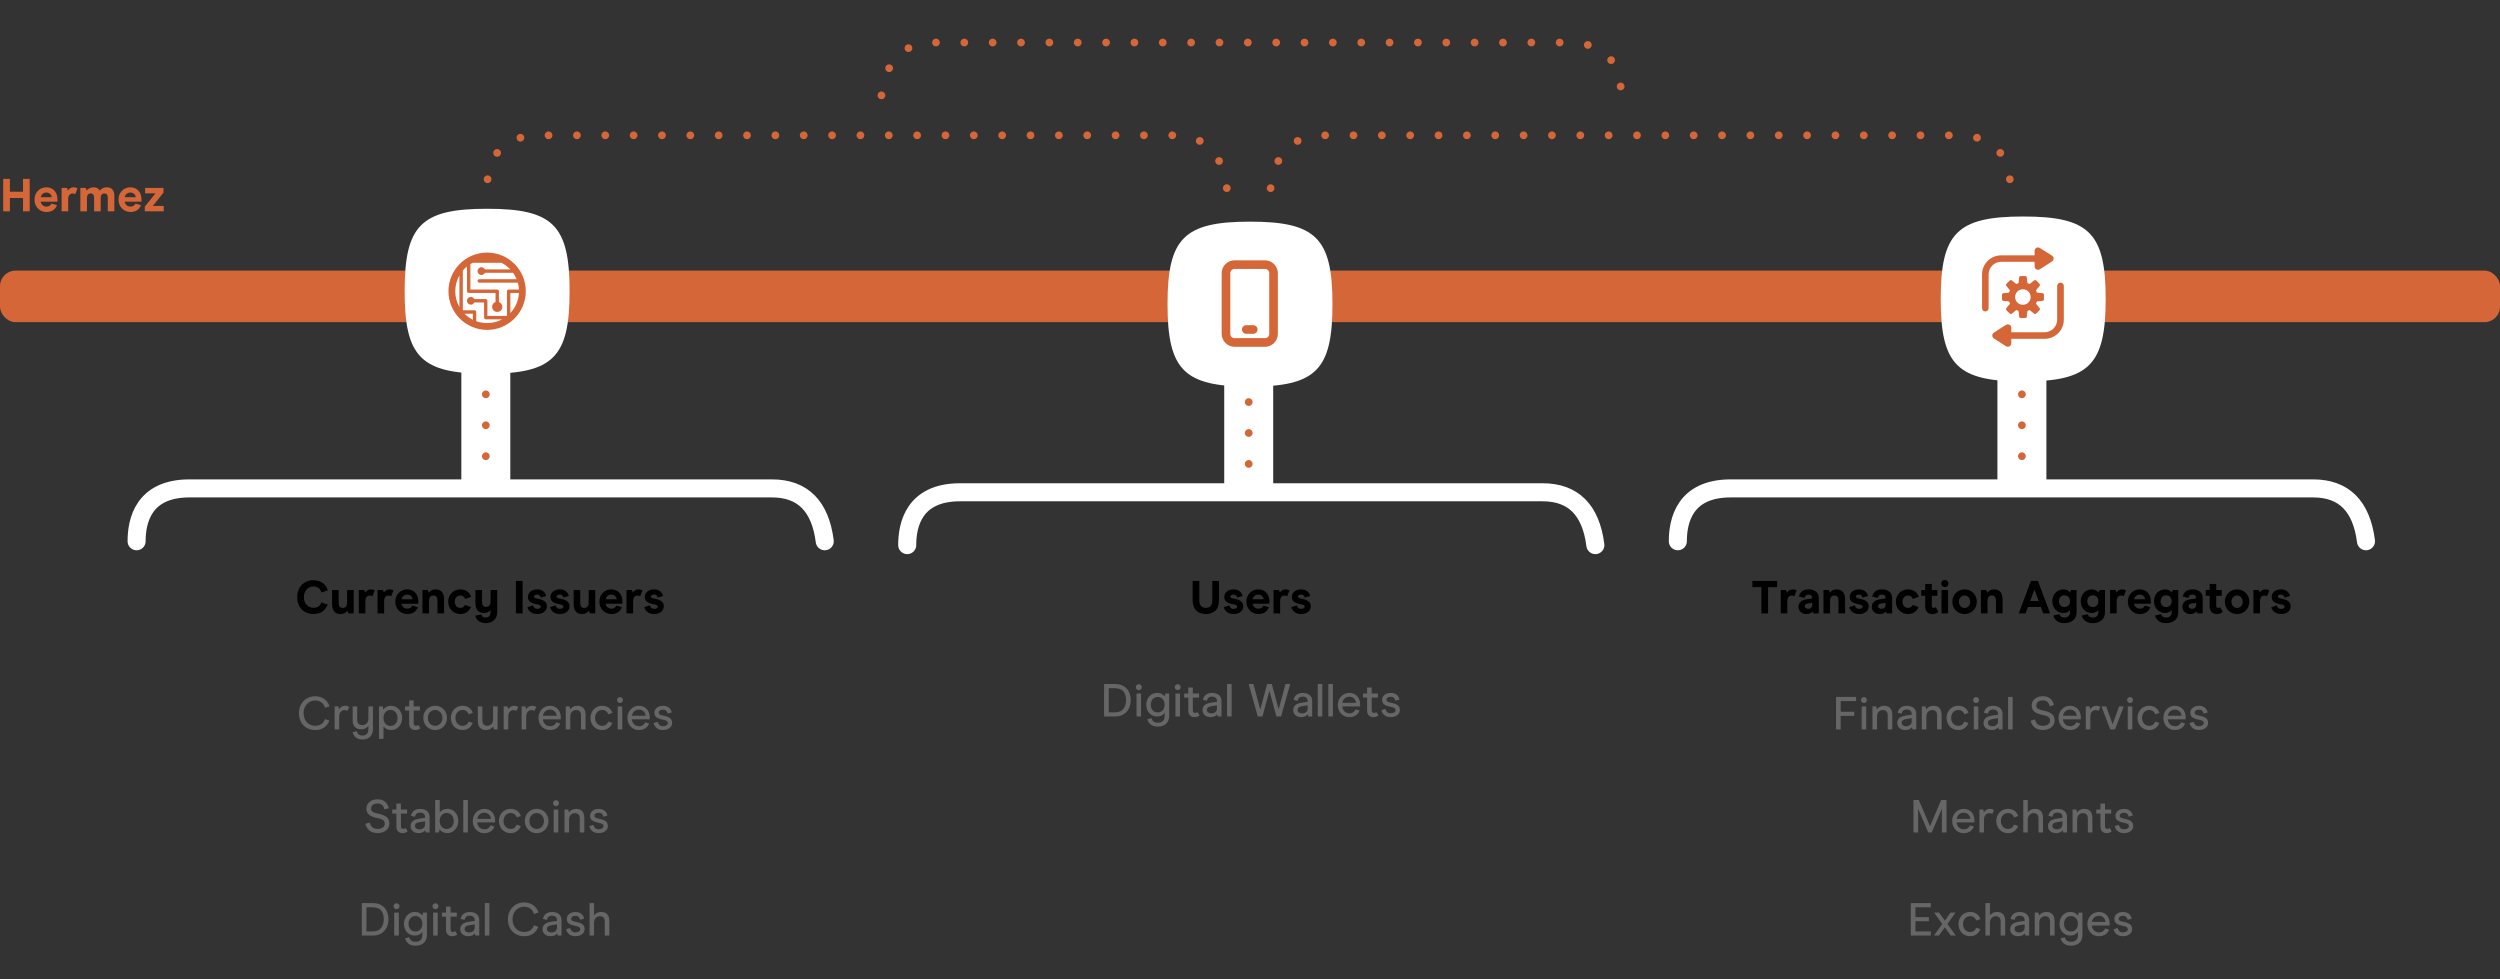 <?xml version="1.0" encoding="UTF-8"?>
<svg width="100%" height="100%" viewBox="0 0 970 380" version="1.1" xmlns="http://www.w3.org/2000/svg" xmlns:xlink="http://www.w3.org/1999/xlink">
    <rect x="0" y="0" width="970" height="380" fill="#333333" stroke="none"/>
    <title>Hermez-universal-layer</title>
    <g id="Hermez-universal-layer" stroke="none" stroke-width="1" fill="none" fill-rule="evenodd">
        <rect id="Rectangle" fill="#D56637" x="0" y="105" width="970" height="20" rx="6"></rect>
        <path d="M3.834,82 L3.834,76.816 L8.928,76.816 L8.928,82 L11.52,82 L11.52,69.4 L8.928,69.4 L8.928,74.404 L3.834,74.404 L3.834,69.4 L1.242,69.4 L1.242,82 L3.834,82 Z M18.018,82.252 C20.16,82.252 21.51,81.208 22.104,79.606 L19.98,78.976 C19.746,79.57 19.08,80.164 18.018,80.164 C16.812,80.164 15.912,79.264 15.786,78.256 L22.302,78.256 L22.302,77.392 C22.302,74.62 20.646,72.676 18,72.676 C15.462,72.622 13.32,74.728 13.374,77.464 C13.374,80.29 15.498,82.252 18.018,82.252 Z M20.088,76.51 L15.804,76.51 C16.002,75.502 16.776,74.71 18.018,74.71 C19.44,74.71 20.052,75.862 20.088,76.51 Z M26.46,82 L26.46,77.122 C26.46,75.808 27.162,75.07 28.17,75.07 C28.602,75.07 28.944,75.16 29.178,75.358 L30.078,73.09 C29.664,72.82 29.142,72.676 28.548,72.676 C27.522,72.676 26.784,73.216 26.37,73.918 L25.992,72.928 L23.904,72.928 L23.904,82 L26.46,82 Z M33.732,82 L33.732,76.87 C33.732,75.664 34.29,75.052 35.172,75.052 C36.036,75.052 36.504,75.592 36.504,76.69 L36.504,82 L39.06,82 L39.06,76.87 C39.06,75.664 39.618,75.052 40.5,75.052 C41.382,75.052 41.814,75.592 41.814,76.69 L41.814,82 L44.37,82 L44.37,76.06 C44.37,73.756 43.29,72.676 41.472,72.676 C40.23,72.676 39.276,73.234 38.7,73.954 C38.232,73.108 37.44,72.676 36.324,72.676 C35.118,72.676 34.128,73.252 33.624,73.918 L33.264,72.928 L31.176,72.928 L31.176,82 L33.732,82 Z M50.616,82.252 C52.758,82.252 54.108,81.208 54.702,79.606 L52.578,78.976 C52.344,79.57 51.678,80.164 50.616,80.164 C49.41,80.164 48.51,79.264 48.384,78.256 L54.9,78.256 L54.9,77.392 C54.9,74.62 53.244,72.676 50.598,72.676 C48.06,72.622 45.918,74.728 45.972,77.464 C45.972,80.29 48.096,82.252 50.616,82.252 Z M52.686,76.51 L48.402,76.51 C48.6,75.502 49.374,74.71 50.616,74.71 C52.038,74.71 52.65,75.862 52.686,76.51 Z M63.522,82 L63.522,79.912 L59.274,79.912 L63.432,74.746 L63.432,72.928 L56.304,72.928 L56.304,75.016 L60.336,75.016 L56.178,80.164 L56.178,82 L63.522,82 Z" id="Hermez" fill="#D56637" fill-rule="nonzero"></path>
        <path d="M432.67,278 C433.954,278 435.052,277.715 435.964,277.145 C436.876,276.575 437.563,275.81 438.025,274.85 C438.487,273.89 438.718,272.822 438.718,271.646 C438.718,270.506 438.505,269.468 438.079,268.532 C437.653,267.596 436.978,266.84 436.054,266.264 C435.13,265.688 433.948,265.4 432.508,265.4 L428.386,265.4 L428.386,278 L432.67,278 Z M432.58,276.38 L430.186,276.38 L430.186,267.02 L432.418,267.02 C434.074,267.02 435.238,267.446 435.91,268.298 C436.582,269.15 436.918,270.26 436.918,271.628 C436.918,272.972 436.573,274.1 435.883,275.012 C435.193,275.924 434.092,276.38 432.58,276.38 Z M441.868,267.776 C442.18,267.776 442.447,267.665 442.669,267.443 C442.891,267.221 443.002,266.948 443.002,266.624 C443.002,266.312 442.891,266.042 442.669,265.814 C442.447,265.586 442.18,265.472 441.868,265.472 C441.544,265.472 441.268,265.586 441.04,265.814 C440.812,266.042 440.698,266.312 440.698,266.624 C440.698,266.948 440.812,267.221 441.04,267.443 C441.268,267.665 441.544,267.776 441.868,267.776 Z M442.732,278 L442.732,269.09 L440.968,269.09 L440.968,278 L442.732,278 Z M449.176,281.924 C450.16,281.924 450.985,281.744 451.651,281.384 C452.317,281.024 452.815,280.535 453.145,279.917 C453.475,279.299 453.64,278.606 453.64,277.838 L453.64,269.09 L452.164,269.09 L451.876,270.26 C451.6,269.852 451.219,269.513 450.733,269.243 C450.247,268.973 449.656,268.838 448.96,268.838 C448.132,268.838 447.397,269.051 446.755,269.477 C446.113,269.903 445.618,270.467 445.27,271.169 C444.922,271.871 444.748,272.63 444.748,273.446 C444.748,274.262 444.919,275.018 445.261,275.714 C445.603,276.41 446.092,276.965 446.728,277.379 C447.364,277.793 448.114,278 448.978,278 C449.65,278 450.238,277.859 450.742,277.577 C451.246,277.295 451.624,276.95 451.876,276.542 L451.876,277.874 C451.876,278.678 451.645,279.302 451.183,279.746 C450.721,280.19 450.052,280.412 449.176,280.412 C447.892,280.412 447.1,279.83 446.8,278.666 L445.144,279.062 C445.396,279.938 445.855,280.634 446.521,281.15 C447.187,281.666 448.072,281.924 449.176,281.924 Z M449.212,276.416 C448.408,276.416 447.757,276.143 447.259,275.597 C446.761,275.051 446.512,274.334 446.512,273.446 C446.512,272.546 446.761,271.817 447.259,271.259 C447.757,270.701 448.402,270.422 449.194,270.422 C449.986,270.422 450.631,270.701 451.129,271.259 C451.627,271.817 451.876,272.546 451.876,273.446 C451.876,274.334 451.627,275.051 451.129,275.597 C450.631,276.143 449.992,276.416 449.212,276.416 Z M456.97,267.776 C457.282,267.776 457.549,267.665 457.771,267.443 C457.993,267.221 458.104,266.948 458.104,266.624 C458.104,266.312 457.993,266.042 457.771,265.814 C457.549,265.586 457.282,265.472 456.97,265.472 C456.646,265.472 456.37,265.586 456.142,265.814 C455.914,266.042 455.8,266.312 455.8,266.624 C455.8,266.948 455.914,267.221 456.142,267.443 C456.37,267.665 456.646,267.776 456.97,267.776 Z M457.834,278 L457.834,269.09 L456.07,269.09 L456.07,278 L457.834,278 Z M463.414,278.252 C463.918,278.252 464.341,278.177 464.683,278.027 C465.025,277.877 465.274,277.712 465.43,277.532 L464.62,276.272 C464.392,276.5 464.104,276.614 463.756,276.614 C463.132,276.614 462.82,276.266 462.82,275.57 L462.82,270.674 L465.232,270.674 L465.232,269.09 L462.82,269.09 L462.82,266.768 L461.056,266.768 L461.056,269.09 L459.454,269.09 L459.454,270.674 L461.056,270.674 L461.056,275.786 C461.056,276.554 461.275,277.157 461.713,277.595 C462.151,278.033 462.718,278.252 463.414,278.252 Z M469.642,278.252 C470.854,278.252 471.73,277.88 472.27,277.136 L472.45,278 L473.944,278 L473.944,272.096 C473.944,271.04 473.611,270.236 472.945,269.684 C472.279,269.132 471.4,268.856 470.308,268.856 C468.34,268.856 467.14,269.75 466.708,271.538 L468.274,271.916 C468.358,271.4 468.559,271.001 468.877,270.719 C469.195,270.437 469.66,270.296 470.272,270.296 C471.544,270.296 472.18,270.902 472.18,272.114 L472.18,272.312 L470.038,272.618 C468.79,272.798 467.899,273.137 467.365,273.635 C466.831,274.133 466.564,274.766 466.564,275.534 C466.564,276.05 466.69,276.515 466.942,276.929 C467.194,277.343 467.554,277.667 468.022,277.901 C468.49,278.135 469.03,278.252 469.642,278.252 Z M470.074,276.794 C469.522,276.794 469.084,276.671 468.76,276.425 C468.436,276.179 468.274,275.852 468.274,275.444 C468.274,275 468.433,274.667 468.751,274.445 C469.069,274.223 469.546,274.064 470.182,273.968 L472.18,273.662 L472.18,274.832 C472.18,275.468 471.976,275.954 471.568,276.29 C471.16,276.626 470.662,276.794 470.074,276.794 Z M477.868,278 L477.868,265.4 L476.104,265.4 L476.104,278 L477.868,278 Z M489.838,278 L492.538,267.992 L495.238,278 L497.056,278 L500.602,265.4 L498.766,265.4 L496.12,275.246 L493.474,265.4 L491.638,265.4 L488.992,275.282 L486.328,265.4 L484.474,265.4 L488.02,278 L489.838,278 Z M504.832,278.252 C506.044,278.252 506.92,277.88 507.46,277.136 L507.64,278 L509.134,278 L509.134,272.096 C509.134,271.04 508.801,270.236 508.135,269.684 C507.469,269.132 506.59,268.856 505.498,268.856 C503.53,268.856 502.33,269.75 501.898,271.538 L503.464,271.916 C503.548,271.4 503.749,271.001 504.067,270.719 C504.385,270.437 504.85,270.296 505.462,270.296 C506.734,270.296 507.37,270.902 507.37,272.114 L507.37,272.312 L505.228,272.618 C503.98,272.798 503.089,273.137 502.555,273.635 C502.021,274.133 501.754,274.766 501.754,275.534 C501.754,276.05 501.88,276.515 502.132,276.929 C502.384,277.343 502.744,277.667 503.212,277.901 C503.68,278.135 504.22,278.252 504.832,278.252 Z M505.264,276.794 C504.712,276.794 504.274,276.671 503.95,276.425 C503.626,276.179 503.464,275.852 503.464,275.444 C503.464,275 503.623,274.667 503.941,274.445 C504.259,274.223 504.736,274.064 505.372,273.968 L507.37,273.662 L507.37,274.832 C507.37,275.468 507.166,275.954 506.758,276.29 C506.35,276.626 505.852,276.794 505.264,276.794 Z M513.058,278 L513.058,265.4 L511.294,265.4 L511.294,278 L513.058,278 Z M517.162,278 L517.162,265.4 L515.398,265.4 L515.398,278 L517.162,278 Z M523.552,278.252 C524.572,278.252 525.418,278.015 526.09,277.541 C526.762,277.067 527.23,276.458 527.494,275.714 L525.982,275.228 C525.838,275.648 525.553,276.011 525.127,276.317 C524.701,276.623 524.176,276.776 523.552,276.776 C523.036,276.776 522.574,276.653 522.166,276.407 C521.758,276.161 521.437,275.834 521.203,275.426 C520.969,275.018 520.834,274.574 520.798,274.094 L527.728,274.094 L527.728,273.392 C527.728,272.492 527.554,271.7 527.206,271.016 C526.858,270.332 526.369,269.801 525.739,269.423 C525.109,269.045 524.374,268.856 523.534,268.856 C522.706,268.856 521.953,269.063 521.275,269.477 C520.597,269.891 520.063,270.455 519.673,271.169 C519.283,271.883 519.088,272.672 519.088,273.536 C519.088,274.412 519.277,275.21 519.655,275.93 C520.033,276.65 520.561,277.217 521.239,277.631 C521.917,278.045 522.688,278.252 523.552,278.252 Z M526.144,272.708 L520.816,272.708 C520.924,272.036 521.218,271.472 521.698,271.016 C522.178,270.56 522.796,270.332 523.552,270.332 C524.308,270.332 524.917,270.569 525.379,271.043 C525.841,271.517 526.096,272.072 526.144,272.708 Z M532.804,278.252 C533.308,278.252 533.731,278.177 534.073,278.027 C534.415,277.877 534.664,277.712 534.82,277.532 L534.01,276.272 C533.782,276.5 533.494,276.614 533.146,276.614 C532.522,276.614 532.21,276.266 532.21,275.57 L532.21,270.674 L534.622,270.674 L534.622,269.09 L532.21,269.09 L532.21,266.768 L530.446,266.768 L530.446,269.09 L528.844,269.09 L528.844,270.674 L530.446,270.674 L530.446,275.786 C530.446,276.554 530.665,277.157 531.103,277.595 C531.541,278.033 532.108,278.252 532.804,278.252 Z M539.626,278.252 C540.298,278.252 540.904,278.135 541.444,277.901 C541.984,277.667 542.404,277.34 542.704,276.92 C543.004,276.5 543.154,276.026 543.154,275.498 C543.154,274.67 542.878,274.049 542.326,273.635 C541.774,273.221 540.97,272.912 539.914,272.708 C539.242,272.588 538.744,272.441 538.42,272.267 C538.096,272.093 537.934,271.832 537.934,271.484 C537.934,271.172 538.072,270.905 538.348,270.683 C538.624,270.461 539.05,270.35 539.626,270.35 C540.154,270.35 540.559,270.491 540.841,270.773 C541.123,271.055 541.318,271.424 541.426,271.88 L542.992,271.43 C542.812,270.614 542.431,269.981 541.849,269.531 C541.267,269.081 540.526,268.856 539.626,268.856 C538.642,268.856 537.835,269.105 537.205,269.603 C536.575,270.101 536.26,270.752 536.26,271.556 C536.26,272.384 536.554,272.993 537.142,273.383 C537.73,273.773 538.552,274.064 539.608,274.256 C540.352,274.388 540.85,274.559 541.102,274.769 C541.354,274.979 541.48,275.228 541.48,275.516 C541.48,275.9 541.309,276.203 540.967,276.425 C540.625,276.647 540.178,276.758 539.626,276.758 C538.99,276.758 538.519,276.602 538.213,276.29 C537.907,275.978 537.682,275.57 537.538,275.066 L535.954,275.552 C536.194,276.428 536.626,277.097 537.25,277.559 C537.874,278.021 538.666,278.252 539.626,278.252 Z" id="DigitalWallets" fill="#666666" fill-rule="nonzero"></path>
        <path d="M714.186,283 L714.186,277.744 L719.442,277.744 L719.442,276.16 L714.186,276.16 L714.186,272.02 L720.162,272.02 L720.162,270.4 L712.386,270.4 L712.386,283 L714.186,283 Z M723.222,272.776 C723.534,272.776 723.801,272.665 724.023,272.443 C724.245,272.221 724.356,271.948 724.356,271.624 C724.356,271.312 724.245,271.042 724.023,270.814 C723.801,270.586 723.534,270.472 723.222,270.472 C722.898,270.472 722.622,270.586 722.394,270.814 C722.166,271.042 722.052,271.312 722.052,271.624 C722.052,271.948 722.166,272.221 722.394,272.443 C722.622,272.665 722.898,272.776 723.222,272.776 Z M724.086,283 L724.086,274.09 L722.322,274.09 L722.322,283 L724.086,283 Z M728.28,283 L728.28,278.032 C728.28,277.24 728.496,276.619 728.928,276.169 C729.36,275.719 729.894,275.494 730.53,275.494 C731.13,275.494 731.598,275.659 731.934,275.989 C732.27,276.319 732.438,276.892 732.438,277.708 L732.438,283 L734.202,283 L734.202,277.402 C734.202,276.202 733.926,275.308 733.374,274.72 C732.822,274.132 732.054,273.838 731.07,273.838 C729.87,273.838 728.928,274.3 728.244,275.224 L727.974,274.09 L726.516,274.09 L726.516,283 L728.28,283 Z M739.206,283.252 C740.418,283.252 741.294,282.88 741.834,282.136 L742.014,283 L743.508,283 L743.508,277.096 C743.508,276.04 743.175,275.236 742.509,274.684 C741.843,274.132 740.964,273.856 739.872,273.856 C737.904,273.856 736.704,274.75 736.272,276.538 L737.838,276.916 C737.922,276.4 738.123,276.001 738.441,275.719 C738.759,275.437 739.224,275.296 739.836,275.296 C741.108,275.296 741.744,275.902 741.744,277.114 L741.744,277.312 L739.602,277.618 C738.354,277.798 737.463,278.137 736.929,278.635 C736.395,279.133 736.128,279.766 736.128,280.534 C736.128,281.05 736.254,281.515 736.506,281.929 C736.758,282.343 737.118,282.667 737.586,282.901 C738.054,283.135 738.594,283.252 739.206,283.252 Z M739.638,281.794 C739.086,281.794 738.648,281.671 738.324,281.425 C738,281.179 737.838,280.852 737.838,280.444 C737.838,280 737.997,279.667 738.315,279.445 C738.633,279.223 739.11,279.064 739.746,278.968 L741.744,278.662 L741.744,279.832 C741.744,280.468 741.54,280.954 741.132,281.29 C740.724,281.626 740.226,281.794 739.638,281.794 Z M747.432,283 L747.432,278.032 C747.432,277.24 747.648,276.619 748.08,276.169 C748.512,275.719 749.046,275.494 749.682,275.494 C750.282,275.494 750.75,275.659 751.086,275.989 C751.422,276.319 751.59,276.892 751.59,277.708 L751.59,283 L753.354,283 L753.354,277.402 C753.354,276.202 753.078,275.308 752.526,274.72 C751.974,274.132 751.206,273.838 750.222,273.838 C749.022,273.838 748.08,274.3 747.396,275.224 L747.126,274.09 L745.668,274.09 L745.668,283 L747.432,283 Z M759.834,283.252 C760.782,283.252 761.595,283 762.273,282.496 C762.951,281.992 763.446,281.326 763.758,280.498 L762.156,279.958 C761.976,280.474 761.682,280.882 761.274,281.182 C760.866,281.482 760.386,281.632 759.834,281.632 C759.294,281.632 758.814,281.5 758.394,281.236 C757.974,280.972 757.644,280.606 757.404,280.138 C757.164,279.67 757.044,279.142 757.044,278.554 C757.044,277.966 757.164,277.435 757.404,276.961 C757.644,276.487 757.974,276.118 758.394,275.854 C758.814,275.59 759.294,275.458 759.834,275.458 C760.398,275.458 760.884,275.608 761.292,275.908 C761.7,276.208 761.988,276.622 762.156,277.15 L763.776,276.61 C763.5,275.77 763.02,275.098 762.336,274.594 C761.652,274.09 760.818,273.838 759.834,273.838 C758.934,273.838 758.139,274.051 757.449,274.477 C756.759,274.903 756.225,275.476 755.847,276.196 C755.469,276.916 755.28,277.702 755.28,278.554 C755.28,279.394 755.466,280.174 755.838,280.894 C756.21,281.614 756.741,282.187 757.431,282.613 C758.121,283.039 758.922,283.252 759.834,283.252 Z M766.728,272.776 C767.04,272.776 767.307,272.665 767.529,272.443 C767.751,272.221 767.862,271.948 767.862,271.624 C767.862,271.312 767.751,271.042 767.529,270.814 C767.307,270.586 767.04,270.472 766.728,270.472 C766.404,270.472 766.128,270.586 765.9,270.814 C765.672,271.042 765.558,271.312 765.558,271.624 C765.558,271.948 765.672,272.221 765.9,272.443 C766.128,272.665 766.404,272.776 766.728,272.776 Z M767.592,283 L767.592,274.09 L765.828,274.09 L765.828,283 L767.592,283 Z M772.686,283.252 C773.898,283.252 774.774,282.88 775.314,282.136 L775.494,283 L776.988,283 L776.988,277.096 C776.988,276.04 776.655,275.236 775.989,274.684 C775.323,274.132 774.444,273.856 773.352,273.856 C771.384,273.856 770.184,274.75 769.752,276.538 L771.318,276.916 C771.402,276.4 771.603,276.001 771.921,275.719 C772.239,275.437 772.704,275.296 773.316,275.296 C774.588,275.296 775.224,275.902 775.224,277.114 L775.224,277.312 L773.082,277.618 C771.834,277.798 770.943,278.137 770.409,278.635 C769.875,279.133 769.608,279.766 769.608,280.534 C769.608,281.05 769.734,281.515 769.986,281.929 C770.238,282.343 770.598,282.667 771.066,282.901 C771.534,283.135 772.074,283.252 772.686,283.252 Z M773.118,281.794 C772.566,281.794 772.128,281.671 771.804,281.425 C771.48,281.179 771.318,280.852 771.318,280.444 C771.318,280 771.477,279.667 771.795,279.445 C772.113,279.223 772.59,279.064 773.226,278.968 L775.224,278.662 L775.224,279.832 C775.224,280.468 775.02,280.954 774.612,281.29 C774.204,281.626 773.706,281.794 773.118,281.794 Z M780.912,283 L780.912,270.4 L779.148,270.4 L779.148,283 L780.912,283 Z M792.648,283.234 C793.5,283.234 794.271,283.081 794.961,282.775 C795.651,282.469 796.197,282.037 796.599,281.479 C797.001,280.921 797.202,280.27 797.202,279.526 C797.202,278.482 796.86,277.663 796.176,277.069 C795.492,276.475 794.43,276.028 792.99,275.728 C791.97,275.536 791.232,275.302 790.776,275.026 C790.32,274.75 790.092,274.33 790.092,273.766 C790.092,273.13 790.326,272.635 790.794,272.281 C791.262,271.927 791.88,271.75 792.648,271.75 C793.392,271.75 793.974,271.945 794.394,272.335 C794.814,272.725 795.114,273.298 795.294,274.054 L796.968,273.568 C796.692,272.476 796.191,271.63 795.465,271.03 C794.739,270.43 793.8,270.13 792.648,270.13 C791.82,270.13 791.076,270.28 790.416,270.58 C789.756,270.88 789.237,271.306 788.859,271.858 C788.481,272.41 788.292,273.046 788.292,273.766 C788.292,274.798 788.664,275.605 789.408,276.187 C790.152,276.769 791.244,277.186 792.684,277.438 C793.764,277.642 794.487,277.915 794.853,278.257 C795.219,278.599 795.402,279.022 795.402,279.526 C795.402,280.198 795.147,280.714 794.637,281.074 C794.127,281.434 793.464,281.614 792.648,281.614 C791.796,281.614 791.124,281.413 790.632,281.011 C790.14,280.609 789.786,279.988 789.57,279.148 L787.878,279.634 C788.178,280.822 788.736,281.719 789.552,282.325 C790.368,282.931 791.4,283.234 792.648,283.234 Z M803.178,283.252 C804.198,283.252 805.044,283.015 805.716,282.541 C806.388,282.067 806.856,281.458 807.12,280.714 L805.608,280.228 C805.464,280.648 805.179,281.011 804.753,281.317 C804.327,281.623 803.802,281.776 803.178,281.776 C802.662,281.776 802.2,281.653 801.792,281.407 C801.384,281.161 801.063,280.834 800.829,280.426 C800.595,280.018 800.46,279.574 800.424,279.094 L807.354,279.094 L807.354,278.392 C807.354,277.492 807.18,276.7 806.832,276.016 C806.484,275.332 805.995,274.801 805.365,274.423 C804.735,274.045 804,273.856 803.16,273.856 C802.332,273.856 801.579,274.063 800.901,274.477 C800.223,274.891 799.689,275.455 799.299,276.169 C798.909,276.883 798.714,277.672 798.714,278.536 C798.714,279.412 798.903,280.21 799.281,280.93 C799.659,281.65 800.187,282.217 800.865,282.631 C801.543,283.045 802.314,283.252 803.178,283.252 Z M805.77,277.708 L800.442,277.708 C800.55,277.036 800.844,276.472 801.324,276.016 C801.804,275.56 802.422,275.332 803.178,275.332 C803.934,275.332 804.543,275.569 805.005,276.043 C805.467,276.517 805.722,277.072 805.77,277.708 Z M811.044,283 L811.044,278.068 C811.044,277.288 811.239,276.667 811.629,276.205 C812.019,275.743 812.508,275.512 813.096,275.512 C813.36,275.512 813.591,275.545 813.789,275.611 C813.987,275.677 814.14,275.752 814.248,275.836 L814.932,274.288 C814.764,274.168 814.542,274.063 814.266,273.973 C813.99,273.883 813.678,273.838 813.33,273.838 C812.802,273.838 812.337,273.97 811.935,274.234 C811.533,274.498 811.224,274.822 811.008,275.206 L810.738,274.09 L809.28,274.09 L809.28,283 L811.044,283 Z M820.638,283 L824.022,274.09 L822.222,274.09 L819.702,281.002 L817.182,274.09 L815.364,274.09 L818.766,283 L820.638,283 Z M826.47,272.776 C826.782,272.776 827.049,272.665 827.271,272.443 C827.493,272.221 827.604,271.948 827.604,271.624 C827.604,271.312 827.493,271.042 827.271,270.814 C827.049,270.586 826.782,270.472 826.47,270.472 C826.146,270.472 825.87,270.586 825.642,270.814 C825.414,271.042 825.3,271.312 825.3,271.624 C825.3,271.948 825.414,272.221 825.642,272.443 C825.87,272.665 826.146,272.776 826.47,272.776 Z M827.334,283 L827.334,274.09 L825.57,274.09 L825.57,283 L827.334,283 Z M833.904,283.252 C834.852,283.252 835.665,283 836.343,282.496 C837.021,281.992 837.516,281.326 837.828,280.498 L836.226,279.958 C836.046,280.474 835.752,280.882 835.344,281.182 C834.936,281.482 834.456,281.632 833.904,281.632 C833.364,281.632 832.884,281.5 832.464,281.236 C832.044,280.972 831.714,280.606 831.474,280.138 C831.234,279.67 831.114,279.142 831.114,278.554 C831.114,277.966 831.234,277.435 831.474,276.961 C831.714,276.487 832.044,276.118 832.464,275.854 C832.884,275.59 833.364,275.458 833.904,275.458 C834.468,275.458 834.954,275.608 835.362,275.908 C835.77,276.208 836.058,276.622 836.226,277.15 L837.846,276.61 C837.57,275.77 837.09,275.098 836.406,274.594 C835.722,274.09 834.888,273.838 833.904,273.838 C833.004,273.838 832.209,274.051 831.519,274.477 C830.829,274.903 830.295,275.476 829.917,276.196 C829.539,276.916 829.35,277.702 829.35,278.554 C829.35,279.394 829.536,280.174 829.908,280.894 C830.28,281.614 830.811,282.187 831.501,282.613 C832.191,283.039 832.992,283.252 833.904,283.252 Z M843.858,283.252 C844.878,283.252 845.724,283.015 846.396,282.541 C847.068,282.067 847.536,281.458 847.8,280.714 L846.288,280.228 C846.144,280.648 845.859,281.011 845.433,281.317 C845.007,281.623 844.482,281.776 843.858,281.776 C843.342,281.776 842.88,281.653 842.472,281.407 C842.064,281.161 841.743,280.834 841.509,280.426 C841.275,280.018 841.14,279.574 841.104,279.094 L848.034,279.094 L848.034,278.392 C848.034,277.492 847.86,276.7 847.512,276.016 C847.164,275.332 846.675,274.801 846.045,274.423 C845.415,274.045 844.68,273.856 843.84,273.856 C843.012,273.856 842.259,274.063 841.581,274.477 C840.903,274.891 840.369,275.455 839.979,276.169 C839.589,276.883 839.394,277.672 839.394,278.536 C839.394,279.412 839.583,280.21 839.961,280.93 C840.339,281.65 840.867,282.217 841.545,282.631 C842.223,283.045 842.994,283.252 843.858,283.252 Z M846.45,277.708 L841.122,277.708 C841.23,277.036 841.524,276.472 842.004,276.016 C842.484,275.56 843.102,275.332 843.858,275.332 C844.614,275.332 845.223,275.569 845.685,276.043 C846.147,276.517 846.402,277.072 846.45,277.708 Z M853.218,283.252 C853.89,283.252 854.496,283.135 855.036,282.901 C855.576,282.667 855.996,282.34 856.296,281.92 C856.596,281.5 856.746,281.026 856.746,280.498 C856.746,279.67 856.47,279.049 855.918,278.635 C855.366,278.221 854.562,277.912 853.506,277.708 C852.834,277.588 852.336,277.441 852.012,277.267 C851.688,277.093 851.526,276.832 851.526,276.484 C851.526,276.172 851.664,275.905 851.94,275.683 C852.216,275.461 852.642,275.35 853.218,275.35 C853.746,275.35 854.151,275.491 854.433,275.773 C854.715,276.055 854.91,276.424 855.018,276.88 L856.584,276.43 C856.404,275.614 856.023,274.981 855.441,274.531 C854.859,274.081 854.118,273.856 853.218,273.856 C852.234,273.856 851.427,274.105 850.797,274.603 C850.167,275.101 849.852,275.752 849.852,276.556 C849.852,277.384 850.146,277.993 850.734,278.383 C851.322,278.773 852.144,279.064 853.2,279.256 C853.944,279.388 854.442,279.559 854.694,279.769 C854.946,279.979 855.072,280.228 855.072,280.516 C855.072,280.9 854.901,281.203 854.559,281.425 C854.217,281.647 853.77,281.758 853.218,281.758 C852.582,281.758 852.111,281.602 851.805,281.29 C851.499,280.978 851.274,280.57 851.13,280.066 L849.546,280.552 C849.786,281.428 850.218,282.097 850.842,282.559 C851.466,283.021 852.258,283.252 853.218,283.252 Z" id="FinancialServices" fill="#666666" fill-rule="nonzero"></path>
        <path d="M122.326,283.252 C123.682,283.252 124.822,282.931 125.746,282.289 C126.67,281.647 127.354,280.744 127.798,279.58 L126.088,279.022 C125.824,279.802 125.377,280.426 124.747,280.894 C124.117,281.362 123.316,281.596 122.344,281.596 C121.468,281.596 120.685,281.389 119.995,280.975 C119.305,280.561 118.765,279.982 118.375,279.238 C117.985,278.494 117.79,277.648 117.79,276.7 C117.79,275.776 117.985,274.942 118.375,274.198 C118.765,273.454 119.302,272.869 119.986,272.443 C120.67,272.017 121.438,271.804 122.29,271.804 C123.262,271.804 124.072,272.05 124.72,272.542 C125.368,273.034 125.836,273.73 126.124,274.63 L127.852,274.054 C127.444,272.818 126.751,271.858 125.773,271.174 C124.795,270.49 123.628,270.148 122.272,270.148 C121.072,270.148 119.995,270.43 119.041,270.994 C118.087,271.558 117.34,272.338 116.8,273.334 C116.26,274.33 115.99,275.452 115.99,276.7 C115.99,277.984 116.257,279.121 116.791,280.111 C117.325,281.101 118.072,281.872 119.032,282.424 C119.992,282.976 121.09,283.252 122.326,283.252 Z M131.596,283 L131.596,278.068 C131.596,277.288 131.791,276.667 132.181,276.205 C132.571,275.743 133.06,275.512 133.648,275.512 C133.912,275.512 134.143,275.545 134.341,275.611 C134.539,275.677 134.692,275.752 134.8,275.836 L135.484,274.288 C135.316,274.168 135.094,274.063 134.818,273.973 C134.542,273.883 134.23,273.838 133.882,273.838 C133.354,273.838 132.889,273.97 132.487,274.234 C132.085,274.498 131.776,274.822 131.56,275.206 L131.29,274.09 L129.832,274.09 L129.832,283 L131.596,283 Z M140.632,286.924 C141.532,286.924 142.285,286.744 142.891,286.384 C143.497,286.024 143.95,285.535 144.25,284.917 C144.55,284.299 144.7,283.606 144.7,282.838 L144.7,274.09 L142.936,274.09 L142.936,278.788 C142.936,279.592 142.717,280.219 142.279,280.669 C141.841,281.119 141.28,281.344 140.596,281.344 C139.96,281.344 139.468,281.17 139.12,280.822 C138.772,280.474 138.598,279.892 138.598,279.076 L138.598,274.09 L136.834,274.09 L136.834,279.472 C136.834,280.648 137.134,281.527 137.734,282.109 C138.334,282.691 139.108,282.982 140.056,282.982 C140.728,282.982 141.286,282.871 141.73,282.649 C142.174,282.427 142.576,282.094 142.936,281.65 L142.936,282.874 C142.936,283.666 142.741,284.284 142.351,284.728 C141.961,285.172 141.388,285.394 140.632,285.394 C139.444,285.394 138.718,284.836 138.454,283.72 L136.798,284.08 C137.038,284.956 137.476,285.649 138.112,286.159 C138.748,286.669 139.588,286.924 140.632,286.924 Z M148.804,286.69 L148.804,281.848 C149.104,282.256 149.506,282.592 150.01,282.856 C150.514,283.12 151.096,283.252 151.756,283.252 C152.62,283.252 153.376,283.036 154.024,282.604 C154.672,282.172 155.167,281.599 155.509,280.885 C155.851,280.171 156.022,279.394 156.022,278.554 C156.022,277.738 155.842,276.97 155.482,276.25 C155.122,275.53 154.615,274.951 153.961,274.513 C153.307,274.075 152.566,273.856 151.738,273.856 C151.042,273.856 150.442,273.994 149.938,274.27 C149.434,274.546 149.032,274.888 148.732,275.296 L148.498,274.09 L147.04,274.09 L147.04,286.69 L148.804,286.69 Z M151.522,281.668 C150.718,281.668 150.061,281.377 149.551,280.795 C149.041,280.213 148.786,279.466 148.786,278.554 C148.786,277.654 149.041,276.91 149.551,276.322 C150.061,275.734 150.718,275.44 151.522,275.44 C152.038,275.44 152.506,275.575 152.926,275.845 C153.346,276.115 153.673,276.487 153.907,276.961 C154.141,277.435 154.258,277.966 154.258,278.554 C154.258,279.154 154.141,279.691 153.907,280.165 C153.673,280.639 153.346,281.008 152.926,281.272 C152.506,281.536 152.038,281.668 151.522,281.668 Z M161.098,283.252 C161.602,283.252 162.025,283.177 162.367,283.027 C162.709,282.877 162.958,282.712 163.114,282.532 L162.304,281.272 C162.076,281.5 161.788,281.614 161.44,281.614 C160.816,281.614 160.504,281.266 160.504,280.57 L160.504,275.674 L162.916,275.674 L162.916,274.09 L160.504,274.09 L160.504,271.768 L158.74,271.768 L158.74,274.09 L157.138,274.09 L157.138,275.674 L158.74,275.674 L158.74,280.786 C158.74,281.554 158.959,282.157 159.397,282.595 C159.835,283.033 160.402,283.252 161.098,283.252 Z M168.838,283.252 C169.738,283.252 170.536,283.036 171.232,282.604 C171.928,282.172 172.468,281.596 172.852,280.876 C173.236,280.156 173.428,279.382 173.428,278.554 C173.428,277.714 173.236,276.934 172.852,276.214 C172.468,275.494 171.928,274.918 171.232,274.486 C170.536,274.054 169.738,273.838 168.838,273.838 C167.95,273.838 167.155,274.054 166.453,274.486 C165.751,274.918 165.208,275.494 164.824,276.214 C164.44,276.934 164.248,277.714 164.248,278.554 C164.248,279.382 164.437,280.156 164.815,280.876 C165.193,281.596 165.733,282.172 166.435,282.604 C167.137,283.036 167.938,283.252 168.838,283.252 Z M168.838,281.632 C168.298,281.632 167.812,281.5 167.38,281.236 C166.948,280.972 166.612,280.606 166.372,280.138 C166.132,279.67 166.012,279.142 166.012,278.554 C166.012,277.966 166.132,277.438 166.372,276.97 C166.612,276.502 166.948,276.133 167.38,275.863 C167.812,275.593 168.298,275.458 168.838,275.458 C169.378,275.458 169.861,275.593 170.287,275.863 C170.713,276.133 171.049,276.502 171.295,276.97 C171.541,277.438 171.664,277.966 171.664,278.554 C171.664,279.13 171.541,279.655 171.295,280.129 C171.049,280.603 170.713,280.972 170.287,281.236 C169.861,281.5 169.378,281.632 168.838,281.632 Z M179.494,283.252 C180.442,283.252 181.255,283 181.933,282.496 C182.611,281.992 183.106,281.326 183.418,280.498 L181.816,279.958 C181.636,280.474 181.342,280.882 180.934,281.182 C180.526,281.482 180.046,281.632 179.494,281.632 C178.954,281.632 178.474,281.5 178.054,281.236 C177.634,280.972 177.304,280.606 177.064,280.138 C176.824,279.67 176.704,279.142 176.704,278.554 C176.704,277.966 176.824,277.435 177.064,276.961 C177.304,276.487 177.634,276.118 178.054,275.854 C178.474,275.59 178.954,275.458 179.494,275.458 C180.058,275.458 180.544,275.608 180.952,275.908 C181.36,276.208 181.648,276.622 181.816,277.15 L183.436,276.61 C183.16,275.77 182.68,275.098 181.996,274.594 C181.312,274.09 180.478,273.838 179.494,273.838 C178.594,273.838 177.799,274.051 177.109,274.477 C176.419,274.903 175.885,275.476 175.507,276.196 C175.129,276.916 174.94,277.702 174.94,278.554 C174.94,279.394 175.126,280.174 175.498,280.894 C175.87,281.614 176.401,282.187 177.091,282.613 C177.781,283.039 178.582,283.252 179.494,283.252 Z M188.53,283.252 C189.73,283.252 190.672,282.79 191.356,281.866 L191.626,283 L193.084,283 L193.084,274.09 L191.32,274.09 L191.32,279.076 C191.32,279.868 191.104,280.489 190.672,280.939 C190.24,281.389 189.706,281.614 189.07,281.614 C188.47,281.614 188.002,281.446 187.666,281.11 C187.33,280.774 187.162,280.204 187.162,279.4 L187.162,274.09 L185.398,274.09 L185.398,279.706 C185.398,280.906 185.674,281.797 186.226,282.379 C186.778,282.961 187.546,283.252 188.53,283.252 Z M197.188,283 L197.188,278.068 C197.188,277.288 197.383,276.667 197.773,276.205 C198.163,275.743 198.652,275.512 199.24,275.512 C199.504,275.512 199.735,275.545 199.933,275.611 C200.131,275.677 200.284,275.752 200.392,275.836 L201.076,274.288 C200.908,274.168 200.686,274.063 200.41,273.973 C200.134,273.883 199.822,273.838 199.474,273.838 C198.946,273.838 198.481,273.97 198.079,274.234 C197.677,274.498 197.368,274.822 197.152,275.206 L196.882,274.09 L195.424,274.09 L195.424,283 L197.188,283 Z M204.154,283 L204.154,278.068 C204.154,277.288 204.349,276.667 204.739,276.205 C205.129,275.743 205.618,275.512 206.206,275.512 C206.47,275.512 206.701,275.545 206.899,275.611 C207.097,275.677 207.25,275.752 207.358,275.836 L208.042,274.288 C207.874,274.168 207.652,274.063 207.376,273.973 C207.1,273.883 206.788,273.838 206.44,273.838 C205.912,273.838 205.447,273.97 205.045,274.234 C204.643,274.498 204.334,274.822 204.118,275.206 L203.848,274.09 L202.39,274.09 L202.39,283 L204.154,283 Z M213.406,283.252 C214.426,283.252 215.272,283.015 215.944,282.541 C216.616,282.067 217.084,281.458 217.348,280.714 L215.836,280.228 C215.692,280.648 215.407,281.011 214.981,281.317 C214.555,281.623 214.03,281.776 213.406,281.776 C212.89,281.776 212.428,281.653 212.02,281.407 C211.612,281.161 211.291,280.834 211.057,280.426 C210.823,280.018 210.688,279.574 210.652,279.094 L217.582,279.094 L217.582,278.392 C217.582,277.492 217.408,276.7 217.06,276.016 C216.712,275.332 216.223,274.801 215.593,274.423 C214.963,274.045 214.228,273.856 213.388,273.856 C212.56,273.856 211.807,274.063 211.129,274.477 C210.451,274.891 209.917,275.455 209.527,276.169 C209.137,276.883 208.942,277.672 208.942,278.536 C208.942,279.412 209.131,280.21 209.509,280.93 C209.887,281.65 210.415,282.217 211.093,282.631 C211.771,283.045 212.542,283.252 213.406,283.252 Z M215.998,277.708 L210.67,277.708 C210.778,277.036 211.072,276.472 211.552,276.016 C212.032,275.56 212.65,275.332 213.406,275.332 C214.162,275.332 214.771,275.569 215.233,276.043 C215.695,276.517 215.95,277.072 215.998,277.708 Z M221.272,283 L221.272,278.032 C221.272,277.24 221.488,276.619 221.92,276.169 C222.352,275.719 222.886,275.494 223.522,275.494 C224.122,275.494 224.59,275.659 224.926,275.989 C225.262,276.319 225.43,276.892 225.43,277.708 L225.43,283 L227.194,283 L227.194,277.402 C227.194,276.202 226.918,275.308 226.366,274.72 C225.814,274.132 225.046,273.838 224.062,273.838 C222.862,273.838 221.92,274.3 221.236,275.224 L220.966,274.09 L219.508,274.09 L219.508,283 L221.272,283 Z M233.674,283.252 C234.622,283.252 235.435,283 236.113,282.496 C236.791,281.992 237.286,281.326 237.598,280.498 L235.996,279.958 C235.816,280.474 235.522,280.882 235.114,281.182 C234.706,281.482 234.226,281.632 233.674,281.632 C233.134,281.632 232.654,281.5 232.234,281.236 C231.814,280.972 231.484,280.606 231.244,280.138 C231.004,279.67 230.884,279.142 230.884,278.554 C230.884,277.966 231.004,277.435 231.244,276.961 C231.484,276.487 231.814,276.118 232.234,275.854 C232.654,275.59 233.134,275.458 233.674,275.458 C234.238,275.458 234.724,275.608 235.132,275.908 C235.54,276.208 235.828,276.622 235.996,277.15 L237.616,276.61 C237.34,275.77 236.86,275.098 236.176,274.594 C235.492,274.09 234.658,273.838 233.674,273.838 C232.774,273.838 231.979,274.051 231.289,274.477 C230.599,274.903 230.065,275.476 229.687,276.196 C229.309,276.916 229.12,277.702 229.12,278.554 C229.12,279.394 229.306,280.174 229.678,280.894 C230.05,281.614 230.581,282.187 231.271,282.613 C231.961,283.039 232.762,283.252 233.674,283.252 Z M240.568,272.776 C240.88,272.776 241.147,272.665 241.369,272.443 C241.591,272.221 241.702,271.948 241.702,271.624 C241.702,271.312 241.591,271.042 241.369,270.814 C241.147,270.586 240.88,270.472 240.568,270.472 C240.244,270.472 239.968,270.586 239.74,270.814 C239.512,271.042 239.398,271.312 239.398,271.624 C239.398,271.948 239.512,272.221 239.74,272.443 C239.968,272.665 240.244,272.776 240.568,272.776 Z M241.432,283 L241.432,274.09 L239.668,274.09 L239.668,283 L241.432,283 Z M247.912,283.252 C248.932,283.252 249.778,283.015 250.45,282.541 C251.122,282.067 251.59,281.458 251.854,280.714 L250.342,280.228 C250.198,280.648 249.913,281.011 249.487,281.317 C249.061,281.623 248.536,281.776 247.912,281.776 C247.396,281.776 246.934,281.653 246.526,281.407 C246.118,281.161 245.797,280.834 245.563,280.426 C245.329,280.018 245.194,279.574 245.158,279.094 L252.088,279.094 L252.088,278.392 C252.088,277.492 251.914,276.7 251.566,276.016 C251.218,275.332 250.729,274.801 250.099,274.423 C249.469,274.045 248.734,273.856 247.894,273.856 C247.066,273.856 246.313,274.063 245.635,274.477 C244.957,274.891 244.423,275.455 244.033,276.169 C243.643,276.883 243.448,277.672 243.448,278.536 C243.448,279.412 243.637,280.21 244.015,280.93 C244.393,281.65 244.921,282.217 245.599,282.631 C246.277,283.045 247.048,283.252 247.912,283.252 Z M250.504,277.708 L245.176,277.708 C245.284,277.036 245.578,276.472 246.058,276.016 C246.538,275.56 247.156,275.332 247.912,275.332 C248.668,275.332 249.277,275.569 249.739,276.043 C250.201,276.517 250.456,277.072 250.504,277.708 Z M257.272,283.252 C257.944,283.252 258.55,283.135 259.09,282.901 C259.63,282.667 260.05,282.34 260.35,281.92 C260.65,281.5 260.8,281.026 260.8,280.498 C260.8,279.67 260.524,279.049 259.972,278.635 C259.42,278.221 258.616,277.912 257.56,277.708 C256.888,277.588 256.39,277.441 256.066,277.267 C255.742,277.093 255.58,276.832 255.58,276.484 C255.58,276.172 255.718,275.905 255.994,275.683 C256.27,275.461 256.696,275.35 257.272,275.35 C257.8,275.35 258.205,275.491 258.487,275.773 C258.769,276.055 258.964,276.424 259.072,276.88 L260.638,276.43 C260.458,275.614 260.077,274.981 259.495,274.531 C258.913,274.081 258.172,273.856 257.272,273.856 C256.288,273.856 255.481,274.105 254.851,274.603 C254.221,275.101 253.906,275.752 253.906,276.556 C253.906,277.384 254.2,277.993 254.788,278.383 C255.376,278.773 256.198,279.064 257.254,279.256 C257.998,279.388 258.496,279.559 258.748,279.769 C259,279.979 259.126,280.228 259.126,280.516 C259.126,280.9 258.955,281.203 258.613,281.425 C258.271,281.647 257.824,281.758 257.272,281.758 C256.636,281.758 256.165,281.602 255.859,281.29 C255.553,280.978 255.328,280.57 255.184,280.066 L253.6,280.552 C253.84,281.428 254.272,282.097 254.896,282.559 C255.52,283.021 256.312,283.252 257.272,283.252 Z" id="Cryptocurrencies" fill="#666666" fill-rule="nonzero"></path>
        <path d="M744.222,323 L744.24,313.766 L748.164,323 L749.496,323 L753.456,313.73 L753.456,323 L755.238,323 L755.256,310.4 L753.186,310.4 L748.848,320.588 L744.492,310.4 L742.44,310.4 L742.44,323 L744.222,323 Z M761.916,323.252 C762.936,323.252 763.782,323.015 764.454,322.541 C765.126,322.067 765.594,321.458 765.858,320.714 L764.346,320.228 C764.202,320.648 763.917,321.011 763.491,321.317 C763.065,321.623 762.54,321.776 761.916,321.776 C761.4,321.776 760.938,321.653 760.53,321.407 C760.122,321.161 759.801,320.834 759.567,320.426 C759.333,320.018 759.198,319.574 759.162,319.094 L766.092,319.094 L766.092,318.392 C766.092,317.492 765.918,316.7 765.57,316.016 C765.222,315.332 764.733,314.801 764.103,314.423 C763.473,314.045 762.738,313.856 761.898,313.856 C761.07,313.856 760.317,314.063 759.639,314.477 C758.961,314.891 758.427,315.455 758.037,316.169 C757.647,316.883 757.452,317.672 757.452,318.536 C757.452,319.412 757.641,320.21 758.019,320.93 C758.397,321.65 758.925,322.217 759.603,322.631 C760.281,323.045 761.052,323.252 761.916,323.252 Z M764.508,317.708 L759.18,317.708 C759.288,317.036 759.582,316.472 760.062,316.016 C760.542,315.56 761.16,315.332 761.916,315.332 C762.672,315.332 763.281,315.569 763.743,316.043 C764.205,316.517 764.46,317.072 764.508,317.708 Z M769.782,323 L769.782,318.068 C769.782,317.288 769.977,316.667 770.367,316.205 C770.757,315.743 771.246,315.512 771.834,315.512 C772.098,315.512 772.329,315.545 772.527,315.611 C772.725,315.677 772.878,315.752 772.986,315.836 L773.67,314.288 C773.502,314.168 773.28,314.063 773.004,313.973 C772.728,313.883 772.416,313.838 772.068,313.838 C771.54,313.838 771.075,313.97 770.673,314.234 C770.271,314.498 769.962,314.822 769.746,315.206 L769.476,314.09 L768.018,314.09 L768.018,323 L769.782,323 Z M779.124,323.252 C780.072,323.252 780.885,323 781.563,322.496 C782.241,321.992 782.736,321.326 783.048,320.498 L781.446,319.958 C781.266,320.474 780.972,320.882 780.564,321.182 C780.156,321.482 779.676,321.632 779.124,321.632 C778.584,321.632 778.104,321.5 777.684,321.236 C777.264,320.972 776.934,320.606 776.694,320.138 C776.454,319.67 776.334,319.142 776.334,318.554 C776.334,317.966 776.454,317.435 776.694,316.961 C776.934,316.487 777.264,316.118 777.684,315.854 C778.104,315.59 778.584,315.458 779.124,315.458 C779.688,315.458 780.174,315.608 780.582,315.908 C780.99,316.208 781.278,316.622 781.446,317.15 L783.066,316.61 C782.79,315.77 782.31,315.098 781.626,314.594 C780.942,314.09 780.108,313.838 779.124,313.838 C778.224,313.838 777.429,314.051 776.739,314.477 C776.049,314.903 775.515,315.476 775.137,316.196 C774.759,316.916 774.57,317.702 774.57,318.554 C774.57,319.394 774.756,320.174 775.128,320.894 C775.5,321.614 776.031,322.187 776.721,322.613 C777.411,323.039 778.212,323.252 779.124,323.252 Z M786.774,323 L786.774,318.05 C786.774,317.258 786.993,316.634 787.431,316.178 C787.869,315.722 788.4,315.494 789.024,315.494 C789.624,315.494 790.092,315.659 790.428,315.989 C790.764,316.319 790.932,316.892 790.932,317.708 L790.932,323 L792.696,323 L792.696,317.402 C792.696,316.202 792.423,315.308 791.877,314.72 C791.331,314.132 790.566,313.838 789.582,313.838 C788.382,313.838 787.446,314.282 786.774,315.17 L786.774,310.4 L785.028,310.4 L785.028,323 L786.774,323 Z M797.7,323.252 C798.912,323.252 799.788,322.88 800.328,322.136 L800.508,323 L802.002,323 L802.002,317.096 C802.002,316.04 801.669,315.236 801.003,314.684 C800.337,314.132 799.458,313.856 798.366,313.856 C796.398,313.856 795.198,314.75 794.766,316.538 L796.332,316.916 C796.416,316.4 796.617,316.001 796.935,315.719 C797.253,315.437 797.718,315.296 798.33,315.296 C799.602,315.296 800.238,315.902 800.238,317.114 L800.238,317.312 L798.096,317.618 C796.848,317.798 795.957,318.137 795.423,318.635 C794.889,319.133 794.622,319.766 794.622,320.534 C794.622,321.05 794.748,321.515 795,321.929 C795.252,322.343 795.612,322.667 796.08,322.901 C796.548,323.135 797.088,323.252 797.7,323.252 Z M798.132,321.794 C797.58,321.794 797.142,321.671 796.818,321.425 C796.494,321.179 796.332,320.852 796.332,320.444 C796.332,320 796.491,319.667 796.809,319.445 C797.127,319.223 797.604,319.064 798.24,318.968 L800.238,318.662 L800.238,319.832 C800.238,320.468 800.034,320.954 799.626,321.29 C799.218,321.626 798.72,321.794 798.132,321.794 Z M805.926,323 L805.926,318.032 C805.926,317.24 806.142,316.619 806.574,316.169 C807.006,315.719 807.54,315.494 808.176,315.494 C808.776,315.494 809.244,315.659 809.58,315.989 C809.916,316.319 810.084,316.892 810.084,317.708 L810.084,323 L811.848,323 L811.848,317.402 C811.848,316.202 811.572,315.308 811.02,314.72 C810.468,314.132 809.7,313.838 808.716,313.838 C807.516,313.838 806.574,314.3 805.89,315.224 L805.62,314.09 L804.162,314.09 L804.162,323 L805.926,323 Z M817.338,323.252 C817.842,323.252 818.265,323.177 818.607,323.027 C818.949,322.877 819.198,322.712 819.354,322.532 L818.544,321.272 C818.316,321.5 818.028,321.614 817.68,321.614 C817.056,321.614 816.744,321.266 816.744,320.57 L816.744,315.674 L819.156,315.674 L819.156,314.09 L816.744,314.09 L816.744,311.768 L814.98,311.768 L814.98,314.09 L813.378,314.09 L813.378,315.674 L814.98,315.674 L814.98,320.786 C814.98,321.554 815.199,322.157 815.637,322.595 C816.075,323.033 816.642,323.252 817.338,323.252 Z M824.16,323.252 C824.832,323.252 825.438,323.135 825.978,322.901 C826.518,322.667 826.938,322.34 827.238,321.92 C827.538,321.5 827.688,321.026 827.688,320.498 C827.688,319.67 827.412,319.049 826.86,318.635 C826.308,318.221 825.504,317.912 824.448,317.708 C823.776,317.588 823.278,317.441 822.954,317.267 C822.63,317.093 822.468,316.832 822.468,316.484 C822.468,316.172 822.606,315.905 822.882,315.683 C823.158,315.461 823.584,315.35 824.16,315.35 C824.688,315.35 825.093,315.491 825.375,315.773 C825.657,316.055 825.852,316.424 825.96,316.88 L827.526,316.43 C827.346,315.614 826.965,314.981 826.383,314.531 C825.801,314.081 825.06,313.856 824.16,313.856 C823.176,313.856 822.369,314.105 821.739,314.603 C821.109,315.101 820.794,315.752 820.794,316.556 C820.794,317.384 821.088,317.993 821.676,318.383 C822.264,318.773 823.086,319.064 824.142,319.256 C824.886,319.388 825.384,319.559 825.636,319.769 C825.888,319.979 826.014,320.228 826.014,320.516 C826.014,320.9 825.843,321.203 825.501,321.425 C825.159,321.647 824.712,321.758 824.16,321.758 C823.524,321.758 823.053,321.602 822.747,321.29 C822.441,320.978 822.216,320.57 822.072,320.066 L820.488,320.552 C820.728,321.428 821.16,322.097 821.784,322.559 C822.408,323.021 823.2,323.252 824.16,323.252 Z" id="Merchants" fill="#666666" fill-rule="nonzero"></path>
        <path d="M146.526,323.234 C147.378,323.234 148.149,323.081 148.839,322.775 C149.529,322.469 150.075,322.037 150.477,321.479 C150.879,320.921 151.08,320.27 151.08,319.526 C151.08,318.482 150.738,317.663 150.054,317.069 C149.37,316.475 148.308,316.028 146.868,315.728 C145.848,315.536 145.11,315.302 144.654,315.026 C144.198,314.75 143.97,314.33 143.97,313.766 C143.97,313.13 144.204,312.635 144.672,312.281 C145.14,311.927 145.758,311.75 146.526,311.75 C147.27,311.75 147.852,311.945 148.272,312.335 C148.692,312.725 148.992,313.298 149.172,314.054 L150.846,313.568 C150.57,312.476 150.069,311.63 149.343,311.03 C148.617,310.43 147.678,310.13 146.526,310.13 C145.698,310.13 144.954,310.28 144.294,310.58 C143.634,310.88 143.115,311.306 142.737,311.858 C142.359,312.41 142.17,313.046 142.17,313.766 C142.17,314.798 142.542,315.605 143.286,316.187 C144.03,316.769 145.122,317.186 146.562,317.438 C147.642,317.642 148.365,317.915 148.731,318.257 C149.097,318.599 149.28,319.022 149.28,319.526 C149.28,320.198 149.025,320.714 148.515,321.074 C148.005,321.434 147.342,321.614 146.526,321.614 C145.674,321.614 145.002,321.413 144.51,321.011 C144.018,320.609 143.664,319.988 143.448,319.148 L141.756,319.634 C142.056,320.822 142.614,321.719 143.43,322.325 C144.246,322.931 145.278,323.234 146.526,323.234 Z M156.156,323.252 C156.66,323.252 157.083,323.177 157.425,323.027 C157.767,322.877 158.016,322.712 158.172,322.532 L157.362,321.272 C157.134,321.5 156.846,321.614 156.498,321.614 C155.874,321.614 155.562,321.266 155.562,320.57 L155.562,315.674 L157.974,315.674 L157.974,314.09 L155.562,314.09 L155.562,311.768 L153.798,311.768 L153.798,314.09 L152.196,314.09 L152.196,315.674 L153.798,315.674 L153.798,320.786 C153.798,321.554 154.017,322.157 154.455,322.595 C154.893,323.033 155.46,323.252 156.156,323.252 Z M162.384,323.252 C163.596,323.252 164.472,322.88 165.012,322.136 L165.192,323 L166.686,323 L166.686,317.096 C166.686,316.04 166.353,315.236 165.687,314.684 C165.021,314.132 164.142,313.856 163.05,313.856 C161.082,313.856 159.882,314.75 159.45,316.538 L161.016,316.916 C161.1,316.4 161.301,316.001 161.619,315.719 C161.937,315.437 162.402,315.296 163.014,315.296 C164.286,315.296 164.922,315.902 164.922,317.114 L164.922,317.312 L162.78,317.618 C161.532,317.798 160.641,318.137 160.107,318.635 C159.573,319.133 159.306,319.766 159.306,320.534 C159.306,321.05 159.432,321.515 159.684,321.929 C159.936,322.343 160.296,322.667 160.764,322.901 C161.232,323.135 161.772,323.252 162.384,323.252 Z M162.816,321.794 C162.264,321.794 161.826,321.671 161.502,321.425 C161.178,321.179 161.016,320.852 161.016,320.444 C161.016,320 161.175,319.667 161.493,319.445 C161.811,319.223 162.288,319.064 162.924,318.968 L164.922,318.662 L164.922,319.832 C164.922,320.468 164.718,320.954 164.31,321.29 C163.902,321.626 163.404,321.794 162.816,321.794 Z M173.544,323.234 C174.372,323.234 175.113,323.015 175.767,322.577 C176.421,322.139 176.928,321.56 177.288,320.84 C177.648,320.12 177.828,319.352 177.828,318.536 C177.828,317.696 177.657,316.919 177.315,316.205 C176.973,315.491 176.478,314.918 175.83,314.486 C175.182,314.054 174.426,313.838 173.562,313.838 C172.902,313.838 172.32,313.97 171.816,314.234 C171.312,314.498 170.91,314.834 170.61,315.242 L170.61,310.4 L168.846,310.4 L168.846,323 L170.304,323 L170.538,321.794 C170.838,322.202 171.24,322.544 171.744,322.82 C172.248,323.096 172.848,323.234 173.544,323.234 Z M173.328,321.65 C172.524,321.65 171.867,321.356 171.357,320.768 C170.847,320.18 170.592,319.436 170.592,318.536 C170.592,317.624 170.847,316.877 171.357,316.295 C171.867,315.713 172.524,315.422 173.328,315.422 C173.844,315.422 174.312,315.554 174.732,315.818 C175.152,316.082 175.479,316.451 175.713,316.925 C175.947,317.399 176.064,317.936 176.064,318.536 C176.064,319.124 175.947,319.655 175.713,320.129 C175.479,320.603 175.152,320.975 174.732,321.245 C174.312,321.515 173.844,321.65 173.328,321.65 Z M181.518,323 L181.518,310.4 L179.754,310.4 L179.754,323 L181.518,323 Z M187.908,323.252 C188.928,323.252 189.774,323.015 190.446,322.541 C191.118,322.067 191.586,321.458 191.85,320.714 L190.338,320.228 C190.194,320.648 189.909,321.011 189.483,321.317 C189.057,321.623 188.532,321.776 187.908,321.776 C187.392,321.776 186.93,321.653 186.522,321.407 C186.114,321.161 185.793,320.834 185.559,320.426 C185.325,320.018 185.19,319.574 185.154,319.094 L192.084,319.094 L192.084,318.392 C192.084,317.492 191.91,316.7 191.562,316.016 C191.214,315.332 190.725,314.801 190.095,314.423 C189.465,314.045 188.73,313.856 187.89,313.856 C187.062,313.856 186.309,314.063 185.631,314.477 C184.953,314.891 184.419,315.455 184.029,316.169 C183.639,316.883 183.444,317.672 183.444,318.536 C183.444,319.412 183.633,320.21 184.011,320.93 C184.389,321.65 184.917,322.217 185.595,322.631 C186.273,323.045 187.044,323.252 187.908,323.252 Z M190.5,317.708 L185.172,317.708 C185.28,317.036 185.574,316.472 186.054,316.016 C186.534,315.56 187.152,315.332 187.908,315.332 C188.664,315.332 189.273,315.569 189.735,316.043 C190.197,316.517 190.452,317.072 190.5,317.708 Z M198.15,323.252 C199.098,323.252 199.911,323 200.589,322.496 C201.267,321.992 201.762,321.326 202.074,320.498 L200.472,319.958 C200.292,320.474 199.998,320.882 199.59,321.182 C199.182,321.482 198.702,321.632 198.15,321.632 C197.61,321.632 197.13,321.5 196.71,321.236 C196.29,320.972 195.96,320.606 195.72,320.138 C195.48,319.67 195.36,319.142 195.36,318.554 C195.36,317.966 195.48,317.435 195.72,316.961 C195.96,316.487 196.29,316.118 196.71,315.854 C197.13,315.59 197.61,315.458 198.15,315.458 C198.714,315.458 199.2,315.608 199.608,315.908 C200.016,316.208 200.304,316.622 200.472,317.15 L202.092,316.61 C201.816,315.77 201.336,315.098 200.652,314.594 C199.968,314.09 199.134,313.838 198.15,313.838 C197.25,313.838 196.455,314.051 195.765,314.477 C195.075,314.903 194.541,315.476 194.163,316.196 C193.785,316.916 193.596,317.702 193.596,318.554 C193.596,319.394 193.782,320.174 194.154,320.894 C194.526,321.614 195.057,322.187 195.747,322.613 C196.437,323.039 197.238,323.252 198.15,323.252 Z M208.23,323.252 C209.13,323.252 209.928,323.036 210.624,322.604 C211.32,322.172 211.86,321.596 212.244,320.876 C212.628,320.156 212.82,319.382 212.82,318.554 C212.82,317.714 212.628,316.934 212.244,316.214 C211.86,315.494 211.32,314.918 210.624,314.486 C209.928,314.054 209.13,313.838 208.23,313.838 C207.342,313.838 206.547,314.054 205.845,314.486 C205.143,314.918 204.6,315.494 204.216,316.214 C203.832,316.934 203.64,317.714 203.64,318.554 C203.64,319.382 203.829,320.156 204.207,320.876 C204.585,321.596 205.125,322.172 205.827,322.604 C206.529,323.036 207.33,323.252 208.23,323.252 Z M208.23,321.632 C207.69,321.632 207.204,321.5 206.772,321.236 C206.34,320.972 206.004,320.606 205.764,320.138 C205.524,319.67 205.404,319.142 205.404,318.554 C205.404,317.966 205.524,317.438 205.764,316.97 C206.004,316.502 206.34,316.133 206.772,315.863 C207.204,315.593 207.69,315.458 208.23,315.458 C208.77,315.458 209.253,315.593 209.679,315.863 C210.105,316.133 210.441,316.502 210.687,316.97 C210.933,317.438 211.056,317.966 211.056,318.554 C211.056,319.13 210.933,319.655 210.687,320.129 C210.441,320.603 210.105,320.972 209.679,321.236 C209.253,321.5 208.77,321.632 208.23,321.632 Z M215.736,312.776 C216.048,312.776 216.315,312.665 216.537,312.443 C216.759,312.221 216.87,311.948 216.87,311.624 C216.87,311.312 216.759,311.042 216.537,310.814 C216.315,310.586 216.048,310.472 215.736,310.472 C215.412,310.472 215.136,310.586 214.908,310.814 C214.68,311.042 214.566,311.312 214.566,311.624 C214.566,311.948 214.68,312.221 214.908,312.443 C215.136,312.665 215.412,312.776 215.736,312.776 Z M216.6,323 L216.6,314.09 L214.836,314.09 L214.836,323 L216.6,323 Z M220.794,323 L220.794,318.032 C220.794,317.24 221.01,316.619 221.442,316.169 C221.874,315.719 222.408,315.494 223.044,315.494 C223.644,315.494 224.112,315.659 224.448,315.989 C224.784,316.319 224.952,316.892 224.952,317.708 L224.952,323 L226.716,323 L226.716,317.402 C226.716,316.202 226.44,315.308 225.888,314.72 C225.336,314.132 224.568,313.838 223.584,313.838 C222.384,313.838 221.442,314.3 220.758,315.224 L220.488,314.09 L219.03,314.09 L219.03,323 L220.794,323 Z M232.314,323.252 C232.986,323.252 233.592,323.135 234.132,322.901 C234.672,322.667 235.092,322.34 235.392,321.92 C235.692,321.5 235.842,321.026 235.842,320.498 C235.842,319.67 235.566,319.049 235.014,318.635 C234.462,318.221 233.658,317.912 232.602,317.708 C231.93,317.588 231.432,317.441 231.108,317.267 C230.784,317.093 230.622,316.832 230.622,316.484 C230.622,316.172 230.76,315.905 231.036,315.683 C231.312,315.461 231.738,315.35 232.314,315.35 C232.842,315.35 233.247,315.491 233.529,315.773 C233.811,316.055 234.006,316.424 234.114,316.88 L235.68,316.43 C235.5,315.614 235.119,314.981 234.537,314.531 C233.955,314.081 233.214,313.856 232.314,313.856 C231.33,313.856 230.523,314.105 229.893,314.603 C229.263,315.101 228.948,315.752 228.948,316.556 C228.948,317.384 229.242,317.993 229.83,318.383 C230.418,318.773 231.24,319.064 232.296,319.256 C233.04,319.388 233.538,319.559 233.79,319.769 C234.042,319.979 234.168,320.228 234.168,320.516 C234.168,320.9 233.997,321.203 233.655,321.425 C233.313,321.647 232.866,321.758 232.314,321.758 C231.678,321.758 231.207,321.602 230.901,321.29 C230.595,320.978 230.37,320.57 230.226,320.066 L228.642,320.552 C228.882,321.428 229.314,322.097 229.938,322.559 C230.562,323.021 231.354,323.252 232.314,323.252 Z" id="Stablecoins" fill="#666666" fill-rule="nonzero"></path>
        <path d="M749.162,363 L749.162,361.38 L743.186,361.38 L743.186,357.438 L748.406,357.438 L748.406,355.854 L743.186,355.854 L743.186,352.02 L749.162,352.02 L749.162,350.4 L741.386,350.4 L741.386,363 L749.162,363 Z M752.294,363 L754.598,359.796 L756.884,363 L758.846,363 L755.606,358.5 L758.756,354.09 L756.812,354.09 L754.598,357.222 L752.384,354.09 L750.422,354.09 L753.59,358.518 L750.35,363 L752.294,363 Z M764.444,363.252 C765.392,363.252 766.205,363 766.883,362.496 C767.561,361.992 768.056,361.326 768.368,360.498 L766.766,359.958 C766.586,360.474 766.292,360.882 765.884,361.182 C765.476,361.482 764.996,361.632 764.444,361.632 C763.904,361.632 763.424,361.5 763.004,361.236 C762.584,360.972 762.254,360.606 762.014,360.138 C761.774,359.67 761.654,359.142 761.654,358.554 C761.654,357.966 761.774,357.435 762.014,356.961 C762.254,356.487 762.584,356.118 763.004,355.854 C763.424,355.59 763.904,355.458 764.444,355.458 C765.008,355.458 765.494,355.608 765.902,355.908 C766.31,356.208 766.598,356.622 766.766,357.15 L768.386,356.61 C768.11,355.77 767.63,355.098 766.946,354.594 C766.262,354.09 765.428,353.838 764.444,353.838 C763.544,353.838 762.749,354.051 762.059,354.477 C761.369,354.903 760.835,355.476 760.457,356.196 C760.079,356.916 759.89,357.702 759.89,358.554 C759.89,359.394 760.076,360.174 760.448,360.894 C760.82,361.614 761.351,362.187 762.041,362.613 C762.731,363.039 763.532,363.252 764.444,363.252 Z M772.094,363 L772.094,358.05 C772.094,357.258 772.313,356.634 772.751,356.178 C773.189,355.722 773.72,355.494 774.344,355.494 C774.944,355.494 775.412,355.659 775.748,355.989 C776.084,356.319 776.252,356.892 776.252,357.708 L776.252,363 L778.016,363 L778.016,357.402 C778.016,356.202 777.743,355.308 777.197,354.72 C776.651,354.132 775.886,353.838 774.902,353.838 C773.702,353.838 772.766,354.282 772.094,355.17 L772.094,350.4 L770.348,350.4 L770.348,363 L772.094,363 Z M783.02,363.252 C784.232,363.252 785.108,362.88 785.648,362.136 L785.828,363 L787.322,363 L787.322,357.096 C787.322,356.04 786.989,355.236 786.323,354.684 C785.657,354.132 784.778,353.856 783.686,353.856 C781.718,353.856 780.518,354.75 780.086,356.538 L781.652,356.916 C781.736,356.4 781.937,356.001 782.255,355.719 C782.573,355.437 783.038,355.296 783.65,355.296 C784.922,355.296 785.558,355.902 785.558,357.114 L785.558,357.312 L783.416,357.618 C782.168,357.798 781.277,358.137 780.743,358.635 C780.209,359.133 779.942,359.766 779.942,360.534 C779.942,361.05 780.068,361.515 780.32,361.929 C780.572,362.343 780.932,362.667 781.4,362.901 C781.868,363.135 782.408,363.252 783.02,363.252 Z M783.452,361.794 C782.9,361.794 782.462,361.671 782.138,361.425 C781.814,361.179 781.652,360.852 781.652,360.444 C781.652,360 781.811,359.667 782.129,359.445 C782.447,359.223 782.924,359.064 783.56,358.968 L785.558,358.662 L785.558,359.832 C785.558,360.468 785.354,360.954 784.946,361.29 C784.538,361.626 784.04,361.794 783.452,361.794 Z M791.246,363 L791.246,358.032 C791.246,357.24 791.462,356.619 791.894,356.169 C792.326,355.719 792.86,355.494 793.496,355.494 C794.096,355.494 794.564,355.659 794.9,355.989 C795.236,356.319 795.404,356.892 795.404,357.708 L795.404,363 L797.168,363 L797.168,357.402 C797.168,356.202 796.892,355.308 796.34,354.72 C795.788,354.132 795.02,353.838 794.036,353.838 C792.836,353.838 791.894,354.3 791.21,355.224 L790.94,354.09 L789.482,354.09 L789.482,363 L791.246,363 Z M803.522,366.924 C804.506,366.924 805.331,366.744 805.997,366.384 C806.663,366.024 807.161,365.535 807.491,364.917 C807.821,364.299 807.986,363.606 807.986,362.838 L807.986,354.09 L806.51,354.09 L806.222,355.26 C805.946,354.852 805.565,354.513 805.079,354.243 C804.593,353.973 804.002,353.838 803.306,353.838 C802.478,353.838 801.743,354.051 801.101,354.477 C800.459,354.903 799.964,355.467 799.616,356.169 C799.268,356.871 799.094,357.63 799.094,358.446 C799.094,359.262 799.265,360.018 799.607,360.714 C799.949,361.41 800.438,361.965 801.074,362.379 C801.71,362.793 802.46,363 803.324,363 C803.996,363 804.584,362.859 805.088,362.577 C805.592,362.295 805.97,361.95 806.222,361.542 L806.222,362.874 C806.222,363.678 805.991,364.302 805.529,364.746 C805.067,365.19 804.398,365.412 803.522,365.412 C802.238,365.412 801.446,364.83 801.146,363.666 L799.49,364.062 C799.742,364.938 800.201,365.634 800.867,366.15 C801.533,366.666 802.418,366.924 803.522,366.924 Z M803.558,361.416 C802.754,361.416 802.103,361.143 801.605,360.597 C801.107,360.051 800.858,359.334 800.858,358.446 C800.858,357.546 801.107,356.817 801.605,356.259 C802.103,355.701 802.748,355.422 803.54,355.422 C804.332,355.422 804.977,355.701 805.475,356.259 C805.973,356.817 806.222,357.546 806.222,358.446 C806.222,359.334 805.973,360.051 805.475,360.597 C804.977,361.143 804.338,361.416 803.558,361.416 Z M814.376,363.252 C815.396,363.252 816.242,363.015 816.914,362.541 C817.586,362.067 818.054,361.458 818.318,360.714 L816.806,360.228 C816.662,360.648 816.377,361.011 815.951,361.317 C815.525,361.623 815,361.776 814.376,361.776 C813.86,361.776 813.398,361.653 812.99,361.407 C812.582,361.161 812.261,360.834 812.027,360.426 C811.793,360.018 811.658,359.574 811.622,359.094 L818.552,359.094 L818.552,358.392 C818.552,357.492 818.378,356.7 818.03,356.016 C817.682,355.332 817.193,354.801 816.563,354.423 C815.933,354.045 815.198,353.856 814.358,353.856 C813.53,353.856 812.777,354.063 812.099,354.477 C811.421,354.891 810.887,355.455 810.497,356.169 C810.107,356.883 809.912,357.672 809.912,358.536 C809.912,359.412 810.101,360.21 810.479,360.93 C810.857,361.65 811.385,362.217 812.063,362.631 C812.741,363.045 813.512,363.252 814.376,363.252 Z M816.968,357.708 L811.64,357.708 C811.748,357.036 812.042,356.472 812.522,356.016 C813.002,355.56 813.62,355.332 814.376,355.332 C815.132,355.332 815.741,355.569 816.203,356.043 C816.665,356.517 816.92,357.072 816.968,357.708 Z M823.736,363.252 C824.408,363.252 825.014,363.135 825.554,362.901 C826.094,362.667 826.514,362.34 826.814,361.92 C827.114,361.5 827.264,361.026 827.264,360.498 C827.264,359.67 826.988,359.049 826.436,358.635 C825.884,358.221 825.08,357.912 824.024,357.708 C823.352,357.588 822.854,357.441 822.53,357.267 C822.206,357.093 822.044,356.832 822.044,356.484 C822.044,356.172 822.182,355.905 822.458,355.683 C822.734,355.461 823.16,355.35 823.736,355.35 C824.264,355.35 824.669,355.491 824.951,355.773 C825.233,356.055 825.428,356.424 825.536,356.88 L827.102,356.43 C826.922,355.614 826.541,354.981 825.959,354.531 C825.377,354.081 824.636,353.856 823.736,353.856 C822.752,353.856 821.945,354.105 821.315,354.603 C820.685,355.101 820.37,355.752 820.37,356.556 C820.37,357.384 820.664,357.993 821.252,358.383 C821.84,358.773 822.662,359.064 823.718,359.256 C824.462,359.388 824.96,359.559 825.212,359.769 C825.464,359.979 825.59,360.228 825.59,360.516 C825.59,360.9 825.419,361.203 825.077,361.425 C824.735,361.647 824.288,361.758 823.736,361.758 C823.1,361.758 822.629,361.602 822.323,361.29 C822.017,360.978 821.792,360.57 821.648,360.066 L820.064,360.552 C820.304,361.428 820.736,362.097 821.36,362.559 C821.984,363.021 822.776,363.252 823.736,363.252 Z" id="Exchanges" fill="#666666" fill-rule="nonzero"></path>
        <path d="M144.67,363 C145.954,363 147.052,362.715 147.964,362.145 C148.876,361.575 149.563,360.81 150.025,359.85 C150.487,358.89 150.718,357.822 150.718,356.646 C150.718,355.506 150.505,354.468 150.079,353.532 C149.653,352.596 148.978,351.84 148.054,351.264 C147.13,350.688 145.948,350.4 144.508,350.4 L140.386,350.4 L140.386,363 L144.67,363 Z M144.58,361.38 L142.186,361.38 L142.186,352.02 L144.418,352.02 C146.074,352.02 147.238,352.446 147.91,353.298 C148.582,354.15 148.918,355.26 148.918,356.628 C148.918,357.972 148.573,359.1 147.883,360.012 C147.193,360.924 146.092,361.38 144.58,361.38 Z M153.868,352.776 C154.18,352.776 154.447,352.665 154.669,352.443 C154.891,352.221 155.002,351.948 155.002,351.624 C155.002,351.312 154.891,351.042 154.669,350.814 C154.447,350.586 154.18,350.472 153.868,350.472 C153.544,350.472 153.268,350.586 153.04,350.814 C152.812,351.042 152.698,351.312 152.698,351.624 C152.698,351.948 152.812,352.221 153.04,352.443 C153.268,352.665 153.544,352.776 153.868,352.776 Z M154.732,363 L154.732,354.09 L152.968,354.09 L152.968,363 L154.732,363 Z M161.176,366.924 C162.16,366.924 162.985,366.744 163.651,366.384 C164.317,366.024 164.815,365.535 165.145,364.917 C165.475,364.299 165.64,363.606 165.64,362.838 L165.64,354.09 L164.164,354.09 L163.876,355.26 C163.6,354.852 163.219,354.513 162.733,354.243 C162.247,353.973 161.656,353.838 160.96,353.838 C160.132,353.838 159.397,354.051 158.755,354.477 C158.113,354.903 157.618,355.467 157.27,356.169 C156.922,356.871 156.748,357.63 156.748,358.446 C156.748,359.262 156.919,360.018 157.261,360.714 C157.603,361.41 158.092,361.965 158.728,362.379 C159.364,362.793 160.114,363 160.978,363 C161.65,363 162.238,362.859 162.742,362.577 C163.246,362.295 163.624,361.95 163.876,361.542 L163.876,362.874 C163.876,363.678 163.645,364.302 163.183,364.746 C162.721,365.19 162.052,365.412 161.176,365.412 C159.892,365.412 159.1,364.83 158.8,363.666 L157.144,364.062 C157.396,364.938 157.855,365.634 158.521,366.15 C159.187,366.666 160.072,366.924 161.176,366.924 Z M161.212,361.416 C160.408,361.416 159.757,361.143 159.259,360.597 C158.761,360.051 158.512,359.334 158.512,358.446 C158.512,357.546 158.761,356.817 159.259,356.259 C159.757,355.701 160.402,355.422 161.194,355.422 C161.986,355.422 162.631,355.701 163.129,356.259 C163.627,356.817 163.876,357.546 163.876,358.446 C163.876,359.334 163.627,360.051 163.129,360.597 C162.631,361.143 161.992,361.416 161.212,361.416 Z M168.97,352.776 C169.282,352.776 169.549,352.665 169.771,352.443 C169.993,352.221 170.104,351.948 170.104,351.624 C170.104,351.312 169.993,351.042 169.771,350.814 C169.549,350.586 169.282,350.472 168.97,350.472 C168.646,350.472 168.37,350.586 168.142,350.814 C167.914,351.042 167.8,351.312 167.8,351.624 C167.8,351.948 167.914,352.221 168.142,352.443 C168.37,352.665 168.646,352.776 168.97,352.776 Z M169.834,363 L169.834,354.09 L168.07,354.09 L168.07,363 L169.834,363 Z M175.414,363.252 C175.918,363.252 176.341,363.177 176.683,363.027 C177.025,362.877 177.274,362.712 177.43,362.532 L176.62,361.272 C176.392,361.5 176.104,361.614 175.756,361.614 C175.132,361.614 174.82,361.266 174.82,360.57 L174.82,355.674 L177.232,355.674 L177.232,354.09 L174.82,354.09 L174.82,351.768 L173.056,351.768 L173.056,354.09 L171.454,354.09 L171.454,355.674 L173.056,355.674 L173.056,360.786 C173.056,361.554 173.275,362.157 173.713,362.595 C174.151,363.033 174.718,363.252 175.414,363.252 Z M181.642,363.252 C182.854,363.252 183.73,362.88 184.27,362.136 L184.45,363 L185.944,363 L185.944,357.096 C185.944,356.04 185.611,355.236 184.945,354.684 C184.279,354.132 183.4,353.856 182.308,353.856 C180.34,353.856 179.14,354.75 178.708,356.538 L180.274,356.916 C180.358,356.4 180.559,356.001 180.877,355.719 C181.195,355.437 181.66,355.296 182.272,355.296 C183.544,355.296 184.18,355.902 184.18,357.114 L184.18,357.312 L182.038,357.618 C180.79,357.798 179.899,358.137 179.365,358.635 C178.831,359.133 178.564,359.766 178.564,360.534 C178.564,361.05 178.69,361.515 178.942,361.929 C179.194,362.343 179.554,362.667 180.022,362.901 C180.49,363.135 181.03,363.252 181.642,363.252 Z M182.074,361.794 C181.522,361.794 181.084,361.671 180.76,361.425 C180.436,361.179 180.274,360.852 180.274,360.444 C180.274,360 180.433,359.667 180.751,359.445 C181.069,359.223 181.546,359.064 182.182,358.968 L184.18,358.662 L184.18,359.832 C184.18,360.468 183.976,360.954 183.568,361.29 C183.16,361.626 182.662,361.794 182.074,361.794 Z M189.868,363 L189.868,350.4 L188.104,350.4 L188.104,363 L189.868,363 Z M203.404,363.252 C204.76,363.252 205.9,362.931 206.824,362.289 C207.748,361.647 208.432,360.744 208.876,359.58 L207.166,359.022 C206.902,359.802 206.455,360.426 205.825,360.894 C205.195,361.362 204.394,361.596 203.422,361.596 C202.546,361.596 201.763,361.389 201.073,360.975 C200.383,360.561 199.843,359.982 199.453,359.238 C199.063,358.494 198.868,357.648 198.868,356.7 C198.868,355.776 199.063,354.942 199.453,354.198 C199.843,353.454 200.38,352.869 201.064,352.443 C201.748,352.017 202.516,351.804 203.368,351.804 C204.34,351.804 205.15,352.05 205.798,352.542 C206.446,353.034 206.914,353.73 207.202,354.63 L208.93,354.054 C208.522,352.818 207.829,351.858 206.851,351.174 C205.873,350.49 204.706,350.148 203.35,350.148 C202.15,350.148 201.073,350.43 200.119,350.994 C199.165,351.558 198.418,352.338 197.878,353.334 C197.338,354.33 197.068,355.452 197.068,356.7 C197.068,357.984 197.335,359.121 197.869,360.111 C198.403,361.101 199.15,361.872 200.11,362.424 C201.07,362.976 202.168,363.252 203.404,363.252 Z M213.574,363.252 C214.786,363.252 215.662,362.88 216.202,362.136 L216.382,363 L217.876,363 L217.876,357.096 C217.876,356.04 217.543,355.236 216.877,354.684 C216.211,354.132 215.332,353.856 214.24,353.856 C212.272,353.856 211.072,354.75 210.64,356.538 L212.206,356.916 C212.29,356.4 212.491,356.001 212.809,355.719 C213.127,355.437 213.592,355.296 214.204,355.296 C215.476,355.296 216.112,355.902 216.112,357.114 L216.112,357.312 L213.97,357.618 C212.722,357.798 211.831,358.137 211.297,358.635 C210.763,359.133 210.496,359.766 210.496,360.534 C210.496,361.05 210.622,361.515 210.874,361.929 C211.126,362.343 211.486,362.667 211.954,362.901 C212.422,363.135 212.962,363.252 213.574,363.252 Z M214.006,361.794 C213.454,361.794 213.016,361.671 212.692,361.425 C212.368,361.179 212.206,360.852 212.206,360.444 C212.206,360 212.365,359.667 212.683,359.445 C213.001,359.223 213.478,359.064 214.114,358.968 L216.112,358.662 L216.112,359.832 C216.112,360.468 215.908,360.954 215.5,361.29 C215.092,361.626 214.594,361.794 214.006,361.794 Z M223.294,363.252 C223.966,363.252 224.572,363.135 225.112,362.901 C225.652,362.667 226.072,362.34 226.372,361.92 C226.672,361.5 226.822,361.026 226.822,360.498 C226.822,359.67 226.546,359.049 225.994,358.635 C225.442,358.221 224.638,357.912 223.582,357.708 C222.91,357.588 222.412,357.441 222.088,357.267 C221.764,357.093 221.602,356.832 221.602,356.484 C221.602,356.172 221.74,355.905 222.016,355.683 C222.292,355.461 222.718,355.35 223.294,355.35 C223.822,355.35 224.227,355.491 224.509,355.773 C224.791,356.055 224.986,356.424 225.094,356.88 L226.66,356.43 C226.48,355.614 226.099,354.981 225.517,354.531 C224.935,354.081 224.194,353.856 223.294,353.856 C222.31,353.856 221.503,354.105 220.873,354.603 C220.243,355.101 219.928,355.752 219.928,356.556 C219.928,357.384 220.222,357.993 220.81,358.383 C221.398,358.773 222.22,359.064 223.276,359.256 C224.02,359.388 224.518,359.559 224.77,359.769 C225.022,359.979 225.148,360.228 225.148,360.516 C225.148,360.9 224.977,361.203 224.635,361.425 C224.293,361.647 223.846,361.758 223.294,361.758 C222.658,361.758 222.187,361.602 221.881,361.29 C221.575,360.978 221.35,360.57 221.206,360.066 L219.622,360.552 C219.862,361.428 220.294,362.097 220.918,362.559 C221.542,363.021 222.334,363.252 223.294,363.252 Z M230.494,363 L230.494,358.05 C230.494,357.258 230.713,356.634 231.151,356.178 C231.589,355.722 232.12,355.494 232.744,355.494 C233.344,355.494 233.812,355.659 234.148,355.989 C234.484,356.319 234.652,356.892 234.652,357.708 L234.652,363 L236.416,363 L236.416,357.402 C236.416,356.202 236.143,355.308 235.597,354.72 C235.051,354.132 234.286,353.838 233.302,353.838 C232.102,353.838 231.166,354.282 230.494,355.17 L230.494,350.4 L228.748,350.4 L228.748,363 L230.494,363 Z" id="DigitalCash" fill="#666666" fill-rule="nonzero"></path>
        <g id="Group-10" transform="translate(485.5, 168.5) scale(1, -1) translate(-485.5, -168.5) translate(352, 125.5)">
            <path d="M267,0 C265.26,13.667 258.427,20.5 246.5,20.5 L20.5,20.5 C2.61,20.5 0,7.89 0,0" id="Path" stroke="#FFFFFF" stroke-width="7" stroke-linecap="round" stroke-linejoin="round"></path>
            <g id="Group-7-Copy-2" transform="translate(122.5, 21.5)">
                <rect id="Rectangle" fill="#FFFFFF" x="0.5" y="0" width="19" height="64"></rect>
                <line x1="-16.5" y1="36.5" x2="36.5" y2="36.5" id="Line-2" stroke="#D56637" stroke-width="3" stroke-linecap="round" stroke-linejoin="round" stroke-dasharray="0,12" transform="translate(10, 36.5) rotate(90) translate(-10, -36.5) "></line>
            </g>
        </g>
        <path d="M320,189.5 C318.26,203.167 311.427,210 299.5,210 L73.5,210 C55.61,210 53,197.39 53,189.5" id="Path-Copy" stroke="#FFFFFF" stroke-width="7" stroke-linecap="round" stroke-linejoin="round" transform="translate(186.5, 199.75) scale(1, -1) translate(-186.5, -199.75) "></path>
        <path d="M476,52.5 C474.26,66.167 467.427,73 455.5,73 L209.5,73 C191.61,73 189,60.39 189,52.5" id="Path-Copy-3" stroke="#D56637" stroke-width="3" stroke-linecap="round" stroke-linejoin="round" stroke-dasharray="0,11" transform="translate(332.5, 62.75) scale(1, -1) translate(-332.5, -62.75) "></path>
        <path d="M629,16.5 C627.26,30.167 620.427,37 608.5,37 L362.5,37 C344.61,37 342,24.39 342,16.5" id="Path-Copy-5" stroke="#D56637" stroke-width="3" stroke-linecap="round" stroke-linejoin="round" stroke-dasharray="0,11" transform="translate(485.5, 26.75) scale(-1, -1) translate(-485.5, -26.75) "></path>
        <path d="M780,52.5 C778.26,66.167 771.427,73 759.5,73 L513.5,73 C495.61,73 493,60.39 493,52.5" id="Path-Copy-4" stroke="#D56637" stroke-width="3" stroke-linecap="round" stroke-linejoin="round" stroke-dasharray="0,11" transform="translate(636.5, 62.75) scale(-1, -1) translate(-636.5, -62.75) "></path>
        <g id="Group-7" transform="translate(178.5, 125)">
            <rect id="Rectangle" fill="#FFFFFF" x="0.5" y="0" width="19" height="64"></rect>
            <line x1="-16.5" y1="30.5" x2="36.5" y2="30.5" id="Line-2" stroke="#D56637" stroke-width="3" stroke-linecap="round" stroke-linejoin="round" stroke-dasharray="0,12" transform="translate(10, 30.5) rotate(90) translate(-10, -30.5) "></line>
        </g>
        <path d="M918,189.5 C916.26,203.167 909.427,210 897.5,210 L671.5,210 C653.61,210 651,197.39 651,189.5" id="Path-Copy-2" stroke="#FFFFFF" stroke-width="7" stroke-linecap="round" stroke-linejoin="round" transform="translate(784.5, 199.75) scale(1, -1) translate(-784.5, -199.75) "></path>
        <path d="M121.592,238.234 C124.328,238.234 126.182,237.01 127.172,234.562 L124.706,233.752 C124.328,234.958 123.32,235.84 121.646,235.84 C119.54,235.84 117.902,234.13 117.902,231.7 C117.902,229.36 119.45,227.542 121.574,227.542 C123.32,227.542 124.346,228.442 124.724,229.864 L127.226,229.054 C126.38,226.462 124.274,225.13 121.538,225.13 C117.92,225.076 115.274,227.92 115.31,231.682 C115.31,235.678 117.956,238.234 121.592,238.234 Z M132.176,238.252 C133.256,238.252 134.12,237.82 134.786,236.974 L135.146,238 L137.234,238 L137.234,228.928 L134.678,228.928 L134.678,233.806 C134.678,235.174 134.03,235.876 132.968,235.876 C131.924,235.876 131.402,235.228 131.402,233.914 L131.402,228.928 L128.846,228.928 L128.846,234.184 C128.846,236.938 129.944,238.252 132.176,238.252 Z M141.77,238 L141.77,233.122 C141.77,231.808 142.472,231.07 143.48,231.07 C143.912,231.07 144.254,231.16 144.488,231.358 L145.388,229.09 C144.974,228.82 144.452,228.676 143.858,228.676 C142.832,228.676 142.094,229.216 141.68,229.918 L141.302,228.928 L139.214,228.928 L139.214,238 L141.77,238 Z M149.042,238 L149.042,233.122 C149.042,231.808 149.744,231.07 150.752,231.07 C151.184,231.07 151.526,231.16 151.76,231.358 L152.66,229.09 C152.246,228.82 151.724,228.676 151.13,228.676 C150.104,228.676 149.366,229.216 148.952,229.918 L148.574,228.928 L146.486,228.928 L146.486,238 L149.042,238 Z M158.024,238.252 C160.166,238.252 161.516,237.208 162.11,235.606 L159.986,234.976 C159.752,235.57 159.086,236.164 158.024,236.164 C156.818,236.164 155.918,235.264 155.792,234.256 L162.308,234.256 L162.308,233.392 C162.308,230.62 160.652,228.676 158.006,228.676 C155.468,228.622 153.326,230.728 153.38,233.464 C153.38,236.29 155.504,238.252 158.024,238.252 Z M160.094,232.51 L155.81,232.51 C156.008,231.502 156.782,230.71 158.024,230.71 C159.446,230.71 160.058,231.862 160.094,232.51 Z M166.466,238 L166.466,233.122 C166.466,231.754 167.114,231.052 168.176,231.052 C169.22,231.052 169.742,231.7 169.742,233.014 L169.742,238 L172.298,238 L172.298,232.744 C172.298,229.99 171.2,228.676 168.986,228.676 C167.906,228.676 167.042,229.108 166.376,229.954 L165.998,228.928 L163.91,228.928 L163.91,238 L166.466,238 Z M178.652,238.252 C180.578,238.252 182.072,237.226 182.72,235.498 L180.398,234.724 C180.11,235.462 179.498,235.876 178.652,235.876 C177.374,235.876 176.456,234.886 176.456,233.464 C176.456,232.024 177.356,231.052 178.652,231.052 C179.516,231.052 180.2,231.556 180.47,232.366 L182.81,231.592 C182.234,229.792 180.65,228.676 178.652,228.676 C175.97,228.676 173.9,230.674 173.9,233.464 C173.9,236.254 176.006,238.252 178.652,238.252 Z M188.426,241.78 C191.108,241.78 192.89,240.232 192.908,237.55 L192.908,228.928 L190.352,228.928 L190.352,233.41 C190.352,234.778 189.686,235.462 188.624,235.462 C187.562,235.462 187.022,234.904 187.022,233.482 L187.022,228.928 L184.466,228.928 L184.466,233.788 C184.466,236.488 185.582,237.838 187.796,237.838 C189.002,237.838 189.722,237.406 190.352,236.686 L190.352,237.496 C190.352,238.918 189.596,239.62 188.426,239.62 C187.472,239.62 186.914,239.152 186.77,238.414 L184.412,238.882 C184.862,240.61 186.212,241.78 188.426,241.78 Z M202.772,238 L202.772,225.4 L200.18,225.4 L200.18,238 L202.772,238 Z M208.442,238.252 C210.782,238.252 212.186,236.902 212.186,235.282 C212.186,233.554 211.034,232.762 208.802,232.348 C207.632,232.114 207.182,231.898 207.182,231.448 C207.182,231.016 207.668,230.692 208.46,230.692 C209.162,230.692 209.612,231.07 209.81,231.844 L211.916,231.25 C211.538,229.612 210.242,228.676 208.442,228.676 C206.12,228.676 204.824,230.062 204.824,231.592 C204.824,233.374 206.102,234.058 208.352,234.472 C209.36,234.634 209.828,234.904 209.828,235.354 C209.828,235.912 209.306,236.236 208.442,236.236 C207.524,236.236 207.002,235.732 206.786,234.886 L204.626,235.57 C205.058,237.208 206.444,238.252 208.442,238.252 Z M217.226,238.252 C219.566,238.252 220.97,236.902 220.97,235.282 C220.97,233.554 219.818,232.762 217.586,232.348 C216.416,232.114 215.966,231.898 215.966,231.448 C215.966,231.016 216.452,230.692 217.244,230.692 C217.946,230.692 218.396,231.07 218.594,231.844 L220.7,231.25 C220.322,229.612 219.026,228.676 217.226,228.676 C214.904,228.676 213.608,230.062 213.608,231.592 C213.608,233.374 214.886,234.058 217.136,234.472 C218.144,234.634 218.612,234.904 218.612,235.354 C218.612,235.912 218.09,236.236 217.226,236.236 C216.308,236.236 215.786,235.732 215.57,234.886 L213.41,235.57 C213.842,237.208 215.228,238.252 217.226,238.252 Z M225.902,238.252 C226.982,238.252 227.846,237.82 228.512,236.974 L228.872,238 L230.96,238 L230.96,228.928 L228.404,228.928 L228.404,233.806 C228.404,235.174 227.756,235.876 226.694,235.876 C225.65,235.876 225.128,235.228 225.128,233.914 L225.128,228.928 L222.572,228.928 L222.572,234.184 C222.572,236.938 223.67,238.252 225.902,238.252 Z M237.206,238.252 C239.348,238.252 240.698,237.208 241.292,235.606 L239.168,234.976 C238.934,235.57 238.268,236.164 237.206,236.164 C236,236.164 235.1,235.264 234.974,234.256 L241.49,234.256 L241.49,233.392 C241.49,230.62 239.834,228.676 237.188,228.676 C234.65,228.622 232.508,230.728 232.562,233.464 C232.562,236.29 234.686,238.252 237.206,238.252 Z M239.276,232.51 L234.992,232.51 C235.19,231.502 235.964,230.71 237.206,230.71 C238.628,230.71 239.24,231.862 239.276,232.51 Z M245.648,238 L245.648,233.122 C245.648,231.808 246.35,231.07 247.358,231.07 C247.79,231.07 248.132,231.16 248.366,231.358 L249.266,229.09 C248.852,228.82 248.33,228.676 247.736,228.676 C246.71,228.676 245.972,229.216 245.558,229.918 L245.18,228.928 L243.092,228.928 L243.092,238 L245.648,238 Z M253.802,238.252 C256.142,238.252 257.546,236.902 257.546,235.282 C257.546,233.554 256.394,232.762 254.162,232.348 C252.992,232.114 252.542,231.898 252.542,231.448 C252.542,231.016 253.028,230.692 253.82,230.692 C254.522,230.692 254.972,231.07 255.17,231.844 L257.276,231.25 C256.898,229.612 255.602,228.676 253.802,228.676 C251.48,228.676 250.184,230.062 250.184,231.592 C250.184,233.374 251.462,234.058 253.712,234.472 C254.72,234.634 255.188,234.904 255.188,235.354 C255.188,235.912 254.666,236.236 253.802,236.236 C252.884,236.236 252.362,235.732 252.146,234.886 L249.986,235.57 C250.418,237.208 251.804,238.252 253.802,238.252 Z" id="CurrencyIssuers" fill="#000000" fill-rule="nonzero"></path>
        <path d="M467.872,238.252 C469.384,238.252 470.608,237.82 471.562,236.956 C472.498,236.11 472.966,234.76 472.966,232.906 L472.966,225.4 L470.374,225.4 L470.374,232.762 C470.374,234.796 469.6,235.84 467.872,235.84 C466.144,235.84 465.334,234.85 465.334,232.762 L465.334,225.4 L462.742,225.4 L462.742,232.888 C462.742,236.686 465.064,238.252 467.872,238.252 Z M478.636,238.252 C480.976,238.252 482.38,236.902 482.38,235.282 C482.38,233.554 481.228,232.762 478.996,232.348 C477.826,232.114 477.376,231.898 477.376,231.448 C477.376,231.016 477.862,230.692 478.654,230.692 C479.356,230.692 479.806,231.07 480.004,231.844 L482.11,231.25 C481.732,229.612 480.436,228.676 478.636,228.676 C476.314,228.676 475.018,230.062 475.018,231.592 C475.018,233.374 476.296,234.058 478.546,234.472 C479.554,234.634 480.022,234.904 480.022,235.354 C480.022,235.912 479.5,236.236 478.636,236.236 C477.718,236.236 477.196,235.732 476.98,234.886 L474.82,235.57 C475.252,237.208 476.638,238.252 478.636,238.252 Z M488.248,238.252 C490.39,238.252 491.74,237.208 492.334,235.606 L490.21,234.976 C489.976,235.57 489.31,236.164 488.248,236.164 C487.042,236.164 486.142,235.264 486.016,234.256 L492.532,234.256 L492.532,233.392 C492.532,230.62 490.876,228.676 488.23,228.676 C485.692,228.622 483.55,230.728 483.604,233.464 C483.604,236.29 485.728,238.252 488.248,238.252 Z M490.318,232.51 L486.034,232.51 C486.232,231.502 487.006,230.71 488.248,230.71 C489.67,230.71 490.282,231.862 490.318,232.51 Z M496.69,238 L496.69,233.122 C496.69,231.808 497.392,231.07 498.4,231.07 C498.832,231.07 499.174,231.16 499.408,231.358 L500.308,229.09 C499.894,228.82 499.372,228.676 498.778,228.676 C497.752,228.676 497.014,229.216 496.6,229.918 L496.222,228.928 L494.134,228.928 L494.134,238 L496.69,238 Z M504.844,238.252 C507.184,238.252 508.588,236.902 508.588,235.282 C508.588,233.554 507.436,232.762 505.204,232.348 C504.034,232.114 503.584,231.898 503.584,231.448 C503.584,231.016 504.07,230.692 504.862,230.692 C505.564,230.692 506.014,231.07 506.212,231.844 L508.318,231.25 C507.94,229.612 506.644,228.676 504.844,228.676 C502.522,228.676 501.226,230.062 501.226,231.592 C501.226,233.374 502.504,234.058 504.754,234.472 C505.762,234.634 506.23,234.904 506.23,235.354 C506.23,235.912 505.708,236.236 504.844,236.236 C503.926,236.236 503.404,235.732 503.188,234.886 L501.028,235.57 C501.46,237.208 502.846,238.252 504.844,238.252 Z" id="Users" fill="#000000" fill-rule="nonzero"></path>
        <path d="M686.016,238 L686.016,227.812 L689.526,227.812 L689.526,225.4 L679.914,225.4 L679.914,227.812 L683.424,227.812 L683.424,238 L686.016,238 Z M693.486,238 L693.486,233.122 C693.486,231.808 694.188,231.07 695.196,231.07 C695.628,231.07 695.97,231.16 696.204,231.358 L697.104,229.09 C696.69,228.82 696.168,228.676 695.574,228.676 C694.548,228.676 693.81,229.216 693.396,229.918 L693.018,228.928 L690.93,228.928 L690.93,238 L693.486,238 Z M700.884,238.252 C701.982,238.252 702.792,237.91 703.278,237.244 L703.584,238 L705.69,238 L705.69,232.096 C705.69,230.944 705.312,230.08 704.574,229.522 C703.836,228.964 702.918,228.676 701.856,228.676 C699.642,228.676 698.508,229.54 697.932,231.43 L700.164,231.97 C700.308,231.106 700.794,230.692 701.748,230.692 C702.666,230.692 703.134,231.178 703.134,232.15 L703.134,232.204 L701.442,232.438 C700.038,232.636 699.084,232.996 698.58,233.518 C698.058,234.058 697.806,234.688 697.806,235.426 C697.806,237.244 699.318,238.252 700.884,238.252 Z M701.622,236.218 C700.758,236.218 700.254,235.84 700.254,235.264 C700.254,234.634 700.614,234.274 701.568,234.13 L703.134,233.896 L703.134,234.868 C703.134,235.678 702.486,236.218 701.622,236.218 Z M710.064,238 L710.064,233.122 C710.064,231.754 710.712,231.052 711.774,231.052 C712.818,231.052 713.34,231.7 713.34,233.014 L713.34,238 L715.896,238 L715.896,232.744 C715.896,229.99 714.798,228.676 712.584,228.676 C711.504,228.676 710.64,229.108 709.974,229.954 L709.596,228.928 L707.508,228.928 L707.508,238 L710.064,238 Z M721.314,238.252 C723.654,238.252 725.058,236.902 725.058,235.282 C725.058,233.554 723.906,232.762 721.674,232.348 C720.504,232.114 720.054,231.898 720.054,231.448 C720.054,231.016 720.54,230.692 721.332,230.692 C722.034,230.692 722.484,231.07 722.682,231.844 L724.788,231.25 C724.41,229.612 723.114,228.676 721.314,228.676 C718.992,228.676 717.696,230.062 717.696,231.592 C717.696,233.374 718.974,234.058 721.224,234.472 C722.232,234.634 722.7,234.904 722.7,235.354 C722.7,235.912 722.178,236.236 721.314,236.236 C720.396,236.236 719.874,235.732 719.658,234.886 L717.498,235.57 C717.93,237.208 719.316,238.252 721.314,238.252 Z M729.342,238.252 C730.44,238.252 731.25,237.91 731.736,237.244 L732.042,238 L734.148,238 L734.148,232.096 C734.148,230.944 733.77,230.08 733.032,229.522 C732.294,228.964 731.376,228.676 730.314,228.676 C728.1,228.676 726.966,229.54 726.39,231.43 L728.622,231.97 C728.766,231.106 729.252,230.692 730.206,230.692 C731.124,230.692 731.592,231.178 731.592,232.15 L731.592,232.204 L729.9,232.438 C728.496,232.636 727.542,232.996 727.038,233.518 C726.516,234.058 726.264,234.688 726.264,235.426 C726.264,237.244 727.776,238.252 729.342,238.252 Z M730.08,236.218 C729.216,236.218 728.712,235.84 728.712,235.264 C728.712,234.634 729.072,234.274 730.026,234.13 L731.592,233.896 L731.592,234.868 C731.592,235.678 730.944,236.218 730.08,236.218 Z M740.34,238.252 C742.266,238.252 743.76,237.226 744.408,235.498 L742.086,234.724 C741.798,235.462 741.186,235.876 740.34,235.876 C739.062,235.876 738.144,234.886 738.144,233.464 C738.144,232.024 739.044,231.052 740.34,231.052 C741.204,231.052 741.888,231.556 742.158,232.366 L744.498,231.592 C743.922,229.792 742.338,228.676 740.34,228.676 C737.658,228.676 735.588,230.674 735.588,233.464 C735.588,236.254 737.694,238.252 740.34,238.252 Z M749.7,238.252 C750.906,238.252 751.698,237.838 752.076,237.406 L751.068,235.57 C750.87,235.768 750.6,235.876 750.294,235.876 C749.79,235.876 749.538,235.588 749.538,235.012 L749.538,231.16 L751.698,231.16 L751.698,228.928 L749.538,228.928 L749.538,226.57 L746.982,226.57 L746.982,228.928 L745.47,228.928 L745.47,231.16 L746.982,231.16 L746.982,235.408 C746.982,237.226 748.17,238.252 749.7,238.252 Z M754.56,227.812 C755.334,227.812 755.982,227.182 755.982,226.408 C755.982,225.634 755.334,225.004 754.56,225.004 C753.822,225.004 753.174,225.634 753.174,226.408 C753.174,227.182 753.786,227.812 754.56,227.812 Z M755.856,238 L755.856,228.928 L753.3,228.928 L753.3,238 L755.856,238 Z M762.264,238.252 C764.856,238.252 766.998,236.254 766.998,233.464 C766.998,230.674 764.856,228.676 762.264,228.676 C759.654,228.676 757.512,230.674 757.512,233.464 C757.512,236.254 759.636,238.252 762.264,238.252 Z M762.264,235.876 C760.986,235.876 760.068,234.886 760.068,233.464 C760.068,232.042 760.986,231.052 762.264,231.052 C763.488,231.052 764.442,232.078 764.442,233.464 C764.442,234.886 763.488,235.876 762.264,235.876 Z M771.156,238 L771.156,233.122 C771.156,231.754 771.804,231.052 772.866,231.052 C773.91,231.052 774.432,231.7 774.432,233.014 L774.432,238 L776.988,238 L776.988,232.744 C776.988,229.99 775.89,228.676 773.676,228.676 C772.596,228.676 771.732,229.108 771.066,229.954 L770.688,228.928 L768.6,228.928 L768.6,238 L771.156,238 Z M785.934,238 L786.852,235.516 L791.874,235.516 L792.792,238 L795.438,238 L790.722,225.4 L788.004,225.4 L783.27,238 L785.934,238 Z M791.01,233.176 L787.716,233.176 L789.354,228.73 L791.01,233.176 Z M800.964,241.78 C802.386,241.78 803.538,241.402 804.42,240.664 C805.284,239.908 805.716,238.846 805.716,237.478 L805.716,228.928 L803.628,228.928 L803.16,229.918 C802.8,229.288 801.882,228.676 800.604,228.676 C798.228,228.676 796.302,230.548 796.302,233.266 C796.302,236.002 798.228,237.838 800.622,237.838 C801.828,237.838 802.782,237.316 803.16,236.668 L803.16,237.514 C803.16,238.9 802.314,239.62 800.964,239.62 C799.884,239.62 799.254,239.098 799.056,238.288 L796.68,238.828 C797.184,240.61 798.606,241.78 800.964,241.78 Z M801,235.534 C799.758,235.534 798.858,234.652 798.858,233.266 C798.858,231.88 799.758,230.98 801,230.98 C802.242,230.98 803.16,231.88 803.16,233.266 C803.16,234.652 802.242,235.534 801,235.534 Z M811.98,241.78 C813.402,241.78 814.554,241.402 815.436,240.664 C816.3,239.908 816.732,238.846 816.732,237.478 L816.732,228.928 L814.644,228.928 L814.176,229.918 C813.816,229.288 812.898,228.676 811.62,228.676 C809.244,228.676 807.318,230.548 807.318,233.266 C807.318,236.002 809.244,237.838 811.638,237.838 C812.844,237.838 813.798,237.316 814.176,236.668 L814.176,237.514 C814.176,238.9 813.33,239.62 811.98,239.62 C810.9,239.62 810.27,239.098 810.072,238.288 L807.696,238.828 C808.2,240.61 809.622,241.78 811.98,241.78 Z M812.016,235.534 C810.774,235.534 809.874,234.652 809.874,233.266 C809.874,231.88 810.774,230.98 812.016,230.98 C813.258,230.98 814.176,231.88 814.176,233.266 C814.176,234.652 813.258,235.534 812.016,235.534 Z M821.268,238 L821.268,233.122 C821.268,231.808 821.97,231.07 822.978,231.07 C823.41,231.07 823.752,231.16 823.986,231.358 L824.886,229.09 C824.472,228.82 823.95,228.676 823.356,228.676 C822.33,228.676 821.592,229.216 821.178,229.918 L820.8,228.928 L818.712,228.928 L818.712,238 L821.268,238 Z M830.25,238.252 C832.392,238.252 833.742,237.208 834.336,235.606 L832.212,234.976 C831.978,235.57 831.312,236.164 830.25,236.164 C829.044,236.164 828.144,235.264 828.018,234.256 L834.534,234.256 L834.534,233.392 C834.534,230.62 832.878,228.676 830.232,228.676 C827.694,228.622 825.552,230.728 825.606,233.464 C825.606,236.29 827.73,238.252 830.25,238.252 Z M832.32,232.51 L828.036,232.51 C828.234,231.502 829.008,230.71 830.25,230.71 C831.672,230.71 832.284,231.862 832.32,232.51 Z M840.42,241.78 C841.842,241.78 842.994,241.402 843.876,240.664 C844.74,239.908 845.172,238.846 845.172,237.478 L845.172,228.928 L843.084,228.928 L842.616,229.918 C842.256,229.288 841.338,228.676 840.06,228.676 C837.684,228.676 835.758,230.548 835.758,233.266 C835.758,236.002 837.684,237.838 840.078,237.838 C841.284,237.838 842.238,237.316 842.616,236.668 L842.616,237.514 C842.616,238.9 841.77,239.62 840.42,239.62 C839.34,239.62 838.71,239.098 838.512,238.288 L836.136,238.828 C836.64,240.61 838.062,241.78 840.42,241.78 Z M840.456,235.534 C839.214,235.534 838.314,234.652 838.314,233.266 C838.314,231.88 839.214,230.98 840.456,230.98 C841.698,230.98 842.616,231.88 842.616,233.266 C842.616,234.652 841.698,235.534 840.456,235.534 Z M849.834,238.252 C850.932,238.252 851.742,237.91 852.228,237.244 L852.534,238 L854.64,238 L854.64,232.096 C854.64,230.944 854.262,230.08 853.524,229.522 C852.786,228.964 851.868,228.676 850.806,228.676 C848.592,228.676 847.458,229.54 846.882,231.43 L849.114,231.97 C849.258,231.106 849.744,230.692 850.698,230.692 C851.616,230.692 852.084,231.178 852.084,232.15 L852.084,232.204 L850.392,232.438 C848.988,232.636 848.034,232.996 847.53,233.518 C847.008,234.058 846.756,234.688 846.756,235.426 C846.756,237.244 848.268,238.252 849.834,238.252 Z M850.572,236.218 C849.708,236.218 849.204,235.84 849.204,235.264 C849.204,234.634 849.564,234.274 850.518,234.13 L852.084,233.896 L852.084,234.868 C852.084,235.678 851.436,236.218 850.572,236.218 Z M860.058,238.252 C861.264,238.252 862.056,237.838 862.434,237.406 L861.426,235.57 C861.228,235.768 860.958,235.876 860.652,235.876 C860.148,235.876 859.896,235.588 859.896,235.012 L859.896,231.16 L862.056,231.16 L862.056,228.928 L859.896,228.928 L859.896,226.57 L857.34,226.57 L857.34,228.928 L855.828,228.928 L855.828,231.16 L857.34,231.16 L857.34,235.408 C857.34,237.226 858.528,238.252 860.058,238.252 Z M867.996,238.252 C870.588,238.252 872.73,236.254 872.73,233.464 C872.73,230.674 870.588,228.676 867.996,228.676 C865.386,228.676 863.244,230.674 863.244,233.464 C863.244,236.254 865.368,238.252 867.996,238.252 Z M867.996,235.876 C866.718,235.876 865.8,234.886 865.8,233.464 C865.8,232.042 866.718,231.052 867.996,231.052 C869.22,231.052 870.174,232.078 870.174,233.464 C870.174,234.886 869.22,235.876 867.996,235.876 Z M876.888,238 L876.888,233.122 C876.888,231.808 877.59,231.07 878.598,231.07 C879.03,231.07 879.372,231.16 879.606,231.358 L880.506,229.09 C880.092,228.82 879.57,228.676 878.976,228.676 C877.95,228.676 877.212,229.216 876.798,229.918 L876.42,228.928 L874.332,228.928 L874.332,238 L876.888,238 Z M885.042,238.252 C887.382,238.252 888.786,236.902 888.786,235.282 C888.786,233.554 887.634,232.762 885.402,232.348 C884.232,232.114 883.782,231.898 883.782,231.448 C883.782,231.016 884.268,230.692 885.06,230.692 C885.762,230.692 886.212,231.07 886.41,231.844 L888.516,231.25 C888.138,229.612 886.842,228.676 885.042,228.676 C882.72,228.676 881.424,230.062 881.424,231.592 C881.424,233.374 882.702,234.058 884.952,234.472 C885.96,234.634 886.428,234.904 886.428,235.354 C886.428,235.912 885.906,236.236 885.042,236.236 C884.124,236.236 883.602,235.732 883.386,234.886 L881.226,235.57 C881.658,237.208 883.044,238.252 885.042,238.252 Z" id="TransactionAggregators" fill="#000000" fill-rule="nonzero"></path>
        <g id="Group-7-Copy" transform="translate(774.5, 125)">
            <rect id="Rectangle" fill="#FFFFFF" x="0.5" y="0" width="19" height="64"></rect>
            <line x1="-16.5" y1="30.5" x2="36.5" y2="30.5" id="Line-2" stroke="#D56637" stroke-width="3" stroke-linecap="round" stroke-linejoin="round" stroke-dasharray="0,12" transform="translate(10, 30.5) rotate(90) translate(-10, -30.5) "></line>
        </g>
        <path d="M453,118 C453,143.6 459.4,150 485,150 C510.6,150 517,143.6 517,118 C517,92.4 510.6,86 485,86 C459.4,86 453,92.4 453,118 Z" id="Path-Copy-20" fill="#FFFFFF" fill-rule="nonzero"></path>
        <g id="Group-2" transform="translate(474, 101)" fill="#D56637" fill-rule="nonzero">
            <path d="M5.034,6.7938817e-13 C2.254,6.7938817e-13 2.87086594e-13,2.254 2.87086594e-13,5.034 L2.87086594e-13,28.525 C2.87086594e-13,29.86 0.53,31.141 1.474,32.085 C2.418,33.029 3.699,33.559 5.034,33.559 L16.78,33.559 C18.115,33.559 19.395,33.029 20.339,32.085 C21.283,31.141 21.814,29.86 21.814,28.525 L21.814,5.034 C21.814,2.254 19.56,6.7938817e-13 16.78,6.7938817e-13 L5.034,6.7938817e-13 Z M18.458,5.034 L18.458,28.525 C18.473,28.975 18.302,29.411 17.984,29.729 C17.665,30.047 17.229,30.219 16.78,30.203 L5.034,30.203 C4.584,30.219 4.148,30.047 3.83,29.729 C3.512,29.411 3.34,28.975 3.356,28.525 L3.356,5.034 C3.34,4.584 3.512,4.148 3.83,3.83 C4.148,3.512 4.584,3.34 5.034,3.356 L16.78,3.356 C17.229,3.34 17.665,3.512 17.984,3.83 C18.302,4.148 18.473,4.584 18.458,5.034 Z" id="Shape"></path>
            <path d="M12.249,25.169 L9.564,25.169 C8.638,25.169 7.886,25.921 7.886,26.847 C7.886,27.774 8.638,28.525 9.564,28.525 L12.249,28.525 C13.176,28.525 13.927,27.774 13.927,26.847 C13.927,25.921 13.176,25.169 12.249,25.169 L12.249,25.169 Z" id="Path"></path>
        </g>
        <path d="M157,113 C157,138.6 163.4,145 189,145 C214.6,145 221,138.6 221,113 C221,87.4 214.6,81 189,81 C163.4,81 157,87.4 157,113 Z" id="Path-Copy-20" fill="#FFFFFF" fill-rule="nonzero"></path>
        <path d="M189,98 C180.711,98 174,104.711 174,113 C174,121.289 180.748,128 189,128 C197.252,128 204,121.289 204,113 C204,104.711 197.289,98 189,98 Z M178.254,119.125 C177.227,117.328 176.641,115.237 176.641,113 C176.641,110.763 177.227,108.672 178.254,106.875 L178.254,119.125 L178.254,119.125 Z M183.462,124.076 C182.252,123.452 181.152,122.682 180.235,121.729 L183.462,121.729 L183.462,124.076 Z M196.702,113 L196.702,122.572 L189.11,122.572 L189.11,116.704 C189.11,116.337 188.817,116.044 188.45,116.044 L184.012,116.044 C183.756,115.567 183.279,115.2 182.692,115.2 C181.885,115.2 181.188,115.861 181.188,116.704 C181.188,117.511 181.848,118.208 182.692,118.208 C183.279,118.208 183.792,117.878 184.012,117.364 L187.826,117.364 L187.826,123.232 C187.826,123.599 188.12,123.892 188.487,123.892 L194.868,123.892 C193.108,124.846 191.127,125.359 189,125.359 C187.533,125.359 186.103,125.103 184.782,124.626 L184.782,121.032 C184.782,120.665 184.489,120.372 184.122,120.372 L179.575,120.372 L179.575,104.968 C180.051,104.381 180.601,103.868 181.188,103.391 L181.188,113 C181.188,113.367 181.482,113.66 181.848,113.66 L192.264,113.66 L192.264,117.181 C191.494,117.438 190.944,118.171 190.944,119.051 C190.944,120.152 191.824,121.032 192.924,121.032 C194.024,121.032 194.905,120.152 194.905,119.051 C194.905,118.171 194.355,117.438 193.584,117.181 L193.584,113 C193.584,112.633 193.291,112.34 192.924,112.34 L182.509,112.34 L182.509,102.474 C182.802,102.291 183.132,102.108 183.462,101.961 L194.575,101.961 C195.858,102.621 197.032,103.501 198.022,104.528 L188.12,104.528 C187.863,104.051 187.386,103.685 186.8,103.685 C185.993,103.685 185.296,104.345 185.296,105.188 C185.296,106.032 185.956,106.692 186.8,106.692 C187.386,106.692 187.9,106.362 188.12,105.848 L199.086,105.848 C199.636,106.619 200.076,107.462 200.443,108.342 L185.956,108.342 C185.589,108.342 185.296,108.636 185.296,109.002 C185.296,109.369 185.589,109.663 185.956,109.663 L200.919,109.663 C201.176,110.543 201.323,111.423 201.359,112.34 L197.362,112.34 C196.995,112.34 196.702,112.633 196.702,113 Z M198.022,121.472 L198.022,113.66 L201.359,113.66 C201.176,116.667 199.966,119.418 198.022,121.472 Z" id="Shape" fill="#D56637" fill-rule="nonzero"></path>
        <path d="M753,116 C753,141.6 759.4,148 785,148 C810.6,148 817,141.6 817,116 C817,90.4 810.6,84 785,84 C759.4,84 753,90.4 753,116 Z" id="Path-Copy-20" fill="#FFFFFF" fill-rule="nonzero"></path>
        <g id="Group" transform="translate(769, 96)" fill="#D56637" fill-rule="nonzero">
            <path d="M21.437,20.956 L23.471,20.739 C23.798,20.702 24.053,20.448 24.053,20.121 L24.053,18.377 C24.053,18.05 23.798,17.759 23.471,17.759 L21.437,17.541 C21.364,17.541 21.292,17.469 21.292,17.432 C21.219,17.214 21.11,16.996 21.001,16.778 C20.965,16.706 20.965,16.633 21.037,16.56 L22.345,14.962 C22.563,14.708 22.527,14.344 22.309,14.09 L21.074,12.855 C20.856,12.637 20.456,12.6 20.202,12.818 L18.603,14.126 C18.53,14.163 18.458,14.199 18.385,14.163 C18.167,14.054 17.949,13.945 17.731,13.872 C17.659,13.836 17.622,13.799 17.622,13.727 L17.404,11.692 C17.368,11.365 17.114,11.111 16.787,11.111 L15.043,11.111 C14.716,11.111 14.425,11.365 14.425,11.692 L14.207,13.727 C14.207,13.799 14.134,13.872 14.098,13.872 C13.88,13.945 13.662,14.054 13.444,14.163 C13.371,14.199 13.299,14.199 13.226,14.126 L11.628,12.818 C11.373,12.6 11.01,12.637 10.756,12.855 L9.52,14.09 C9.302,14.308 9.266,14.708 9.484,14.962 L10.792,16.56 C10.828,16.633 10.865,16.706 10.828,16.778 C10.719,16.996 10.61,17.214 10.538,17.432 C10.501,17.505 10.465,17.541 10.392,17.541 L8.358,17.759 C8.031,17.796 7.777,18.05 7.777,18.377 L7.777,20.121 C7.777,20.448 8.031,20.739 8.358,20.739 L10.392,20.956 C10.465,20.956 10.538,21.029 10.538,21.065 C10.61,21.283 10.719,21.501 10.828,21.719 C10.865,21.792 10.865,21.865 10.792,21.937 L9.484,23.536 C9.266,23.79 9.302,24.154 9.52,24.408 L10.756,25.643 C10.974,25.861 11.373,25.897 11.628,25.679 L13.226,24.372 C13.299,24.335 13.371,24.299 13.444,24.335 C13.662,24.444 13.88,24.553 14.098,24.626 C14.171,24.662 14.207,24.699 14.207,24.771 L14.425,26.806 C14.461,27.133 14.716,27.387 15.043,27.387 L16.787,27.387 C17.114,27.387 17.404,27.133 17.404,26.806 L17.622,24.771 C17.622,24.699 17.695,24.626 17.731,24.626 C17.949,24.553 18.167,24.444 18.385,24.335 C18.458,24.299 18.53,24.299 18.603,24.372 L20.202,25.679 C20.456,25.897 20.819,25.861 21.074,25.643 L22.309,24.408 C22.527,24.19 22.563,23.79 22.345,23.536 L21.037,21.937 C21.001,21.865 20.965,21.792 21.001,21.719 C21.11,21.501 21.219,21.283 21.292,21.065 C21.292,21.029 21.364,20.956 21.437,20.956 Z M15.878,22.264 C14.207,22.264 12.863,20.92 12.863,19.249 C12.863,17.578 14.207,16.234 15.878,16.234 C17.55,16.234 18.894,17.578 18.894,19.249 C18.894,20.92 17.55,22.264 15.878,22.264 Z" id="Shape"></path>
            <path d="M1.308,24.842 C1.998,24.842 2.579,24.261 2.579,23.57 L2.579,10.455 C2.579,7.767 4.759,5.587 7.448,5.587 L20.418,5.587 L20.418,7.331 C20.418,7.839 20.672,8.275 21.108,8.493 C21.326,8.602 21.544,8.675 21.762,8.675 C22.016,8.675 22.271,8.602 22.489,8.457 L27.175,5.441 C27.575,5.187 27.793,4.788 27.793,4.315 C27.793,3.843 27.575,3.443 27.175,3.189 C27.175,3.189 27.175,3.189 27.175,3.189 L22.452,0.21 C22.053,-0.044 21.508,-0.081 21.108,0.174 C20.672,0.392 20.418,0.864 20.418,1.336 L20.418,3.08 L7.448,3.08 C3.342,3.08 0.036,6.386 0.036,10.455 L0.036,23.57 C0.036,24.297 0.581,24.842 1.308,24.842 Z" id="Path"></path>
            <path d="M30.449,13.656 C29.758,13.656 29.177,14.237 29.177,14.927 L29.177,28.043 C29.177,30.731 26.997,32.911 24.309,32.911 L11.375,32.911 L11.375,31.167 C11.375,30.659 11.121,30.223 10.685,30.005 C10.249,29.787 9.74,29.787 9.304,30.041 L4.618,33.056 C4.218,33.311 4,33.71 4,34.183 C4,34.655 4.218,35.055 4.618,35.309 L9.304,38.324 C9.522,38.47 9.777,38.542 10.031,38.542 C10.249,38.542 10.467,38.47 10.685,38.361 C11.121,38.143 11.375,37.67 11.375,37.198 L11.375,35.454 L24.345,35.454 C28.414,35.454 31.757,32.148 31.757,28.043 L31.757,14.927 C31.72,14.201 31.175,13.656 30.449,13.656 Z" id="Path"></path>
        </g>
    </g>
</svg>
